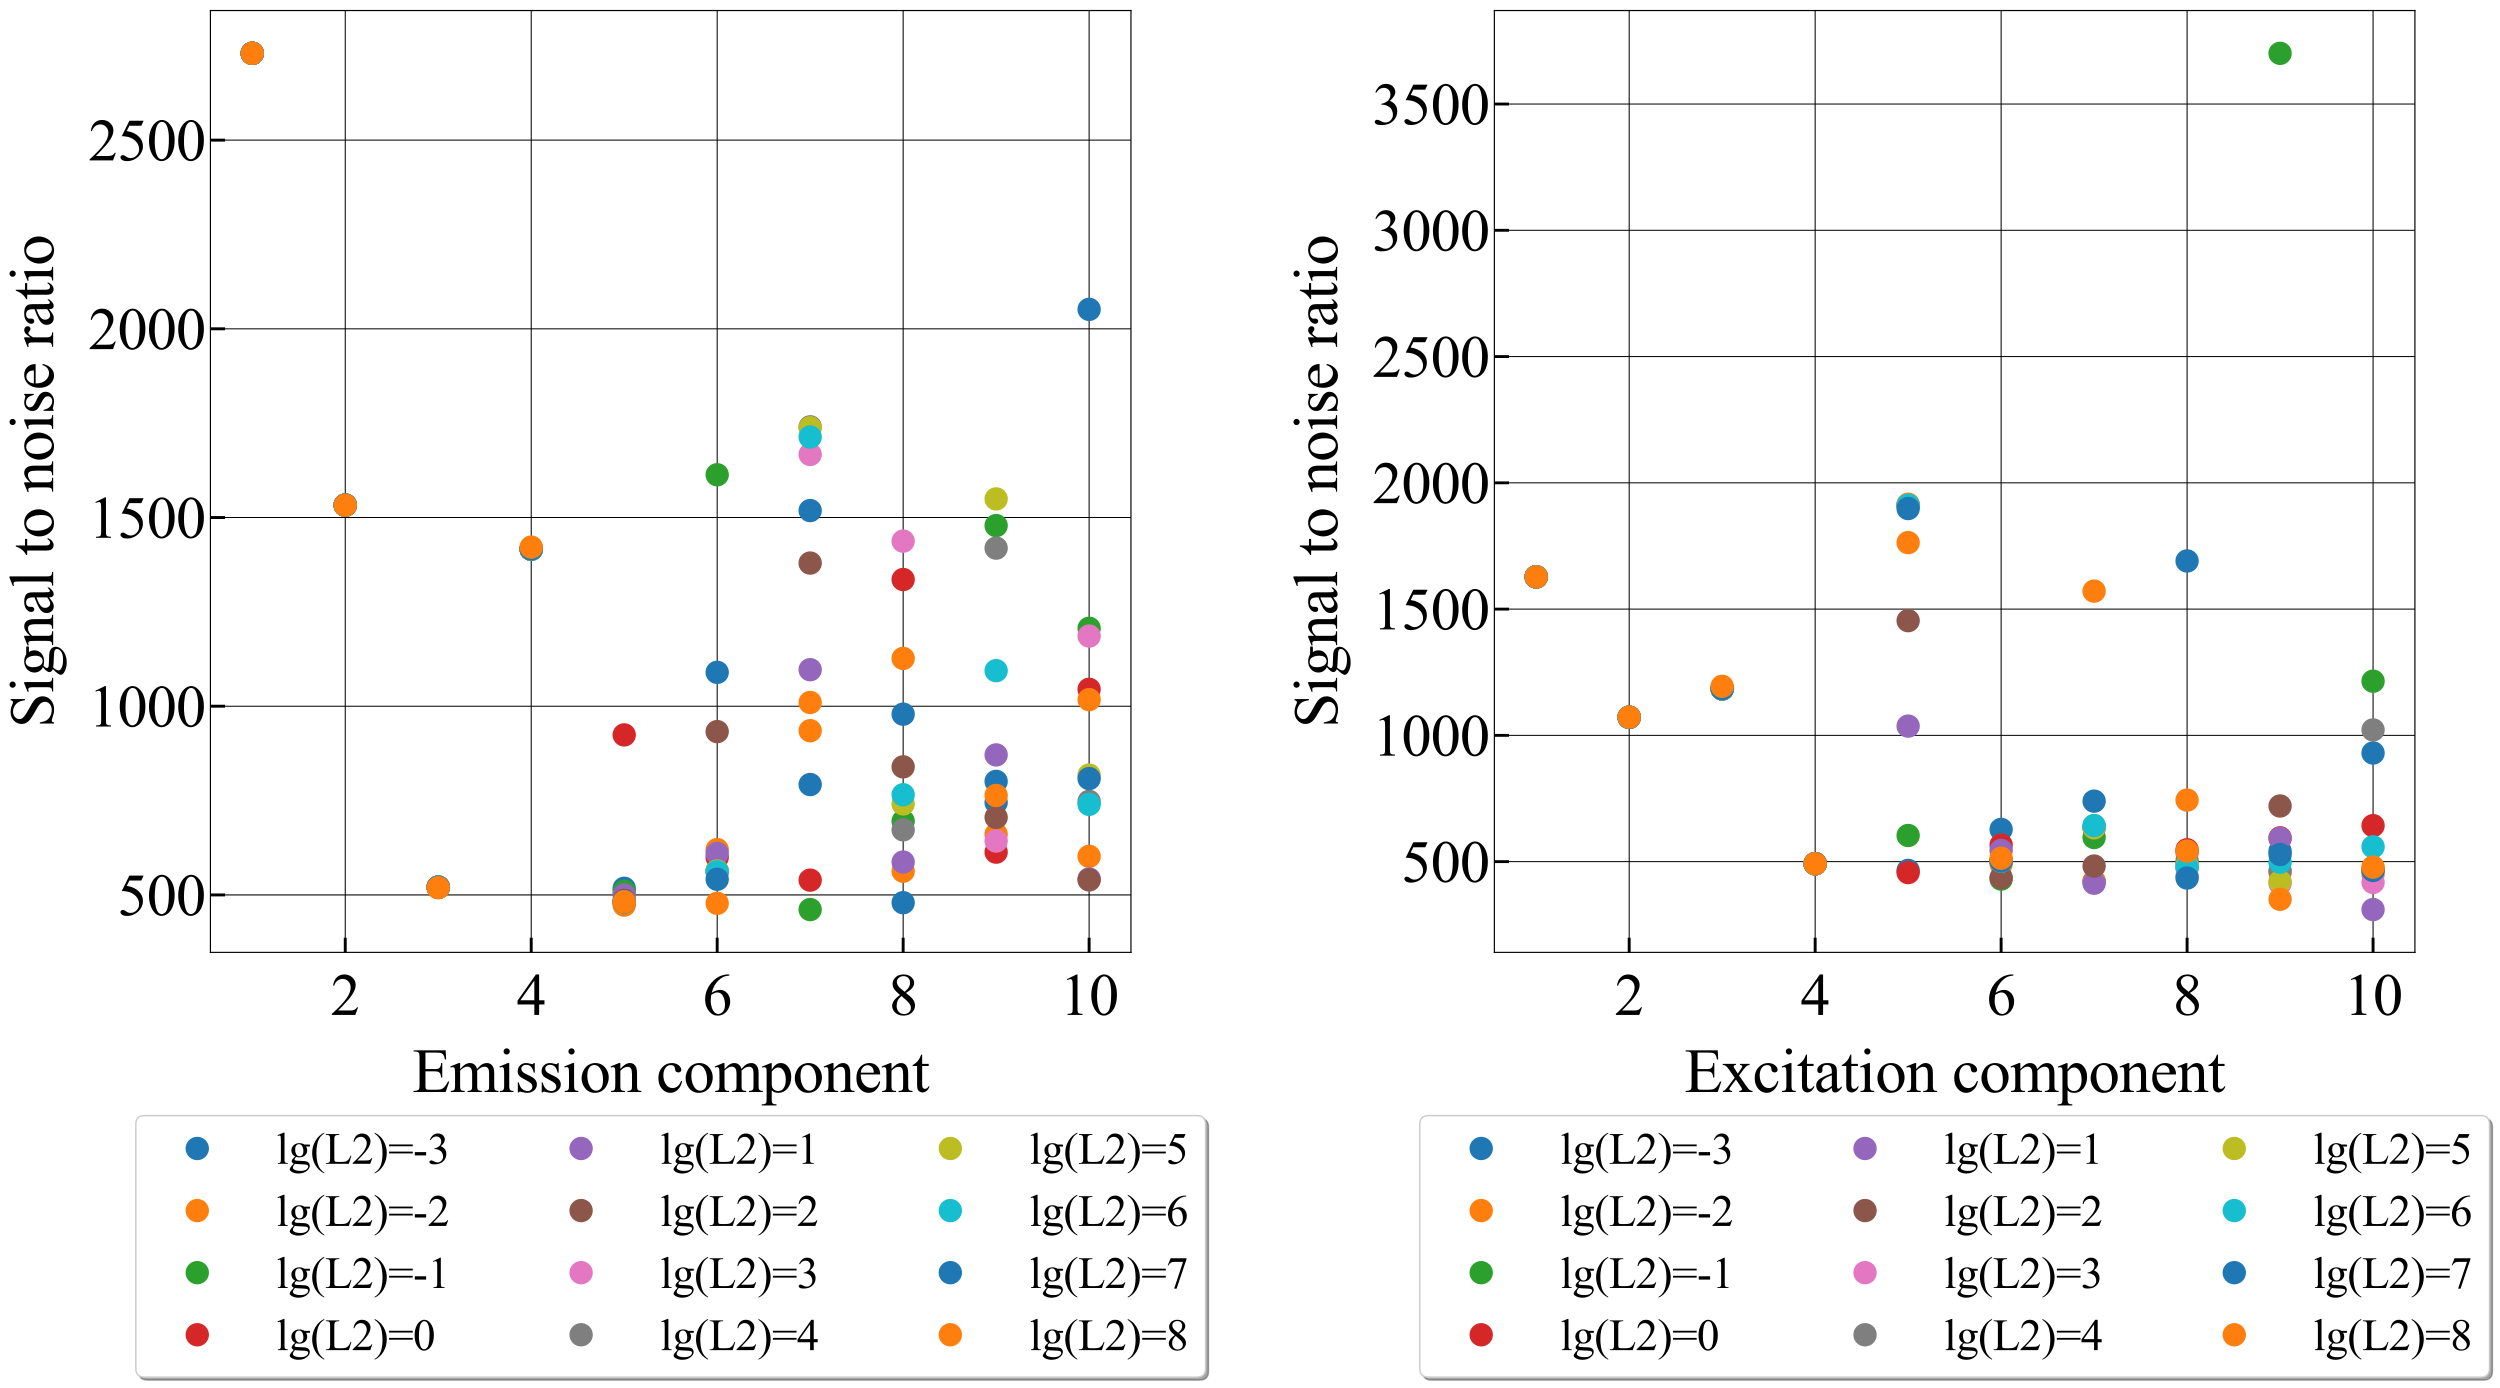 <?xml version="1.0" encoding="utf-8" standalone="no"?>
<!DOCTYPE svg PUBLIC "-//W3C//DTD SVG 1.1//EN"
  "http://www.w3.org/Graphics/SVG/1.1/DTD/svg11.dtd">
<svg xmlns:xlink="http://www.w3.org/1999/xlink" width="1709.97pt" height="949.14pt" viewBox="0 0 1709.97 949.14" xmlns="http://www.w3.org/2000/svg" version="1.1">
 <defs>
  <style type="text/css">*{stroke-linejoin: round; stroke-linecap: butt}</style>
 </defs>
 <g id="figure_1">
  <g id="patch_1">
   <path d="M 0 949.14 
L 1709.97 949.14 
L 1709.97 0 
L 0 0 
z
" style="fill: #ffffff"/>
  </g>
  <g id="axes_1">
   <g id="patch_2">
    <path d="M 143.927 651.414 
L 773.565 651.414 
L 773.565 7.2 
L 143.927 7.2 
z
" style="fill: #ffffff"/>
   </g>
   <g id="matplotlib.axis_1">
    <g id="xtick_1">
     <g id="line2d_1">
      <path d="M 236.146 651.414 
L 236.146 7.2 
" clip-path="url(#p59d5f26597)" style="fill: none; stroke: #000000; stroke-width: 0.7; stroke-linecap: square"/>
     </g>
     <g id="line2d_2">
      <defs>
       <path id="m90ad6d8f1d" d="M 0 0 
L 0 -10 
" style="stroke: #000000; stroke-width: 2"/>
      </defs>
      <g>
       <use xlink:href="#m90ad6d8f1d" x="236.146" y="651.414" style="stroke: #000000; stroke-width: 2"/>
      </g>
     </g>
     <g id="text_1">
      <!-- 2 -->
      <g transform="translate(226.146 694.189) scale(0.4 -0.4)">
       <defs>
        <path id="TimesNewRomanPSMT-32" d="M 2934 816 
L 2638 0 
L 138 0 
L 138 116 
Q 1241 1122 1691 1759 
Q 2141 2397 2141 2925 
Q 2141 3328 1894 3587 
Q 1647 3847 1303 3847 
Q 991 3847 742 3664 
Q 494 3481 375 3128 
L 259 3128 
Q 338 3706 661 4015 
Q 984 4325 1469 4325 
Q 1984 4325 2329 3994 
Q 2675 3663 2675 3213 
Q 2675 2891 2525 2569 
Q 2294 2063 1775 1497 
Q 997 647 803 472 
L 1909 472 
Q 2247 472 2383 497 
Q 2519 522 2628 598 
Q 2738 675 2819 816 
L 2934 816 
z
" transform="scale(0.016)"/>
       </defs>
       <use xlink:href="#TimesNewRomanPSMT-32"/>
      </g>
     </g>
    </g>
    <g id="xtick_2">
     <g id="line2d_3">
      <path d="M 363.346 651.414 
L 363.346 7.2 
" clip-path="url(#p59d5f26597)" style="fill: none; stroke: #000000; stroke-width: 0.7; stroke-linecap: square"/>
     </g>
     <g id="line2d_4">
      <g>
       <use xlink:href="#m90ad6d8f1d" x="363.346" y="651.414" style="stroke: #000000; stroke-width: 2"/>
      </g>
     </g>
     <g id="text_2">
      <!-- 4 -->
      <g transform="translate(353.346 694.189) scale(0.4 -0.4)">
       <defs>
        <path id="TimesNewRomanPSMT-34" d="M 2978 1563 
L 2978 1119 
L 2409 1119 
L 2409 0 
L 1894 0 
L 1894 1119 
L 100 1119 
L 100 1519 
L 2066 4325 
L 2409 4325 
L 2409 1563 
L 2978 1563 
z
M 1894 1563 
L 1894 3666 
L 406 1563 
L 1894 1563 
z
" transform="scale(0.016)"/>
       </defs>
       <use xlink:href="#TimesNewRomanPSMT-34"/>
      </g>
     </g>
    </g>
    <g id="xtick_3">
     <g id="line2d_5">
      <path d="M 490.546 651.414 
L 490.546 7.2 
" clip-path="url(#p59d5f26597)" style="fill: none; stroke: #000000; stroke-width: 0.7; stroke-linecap: square"/>
     </g>
     <g id="line2d_6">
      <g>
       <use xlink:href="#m90ad6d8f1d" x="490.546" y="651.414" style="stroke: #000000; stroke-width: 2"/>
      </g>
     </g>
     <g id="text_3">
      <!-- 6 -->
      <g transform="translate(480.546 694.189) scale(0.4 -0.4)">
       <defs>
        <path id="TimesNewRomanPSMT-36" d="M 2869 4325 
L 2869 4209 
Q 2456 4169 2195 4045 
Q 1934 3922 1679 3669 
Q 1425 3416 1258 3105 
Q 1091 2794 978 2366 
Q 1428 2675 1881 2675 
Q 2316 2675 2634 2325 
Q 2953 1975 2953 1425 
Q 2953 894 2631 456 
Q 2244 -75 1606 -75 
Q 1172 -75 869 213 
Q 275 772 275 1663 
Q 275 2231 503 2743 
Q 731 3256 1154 3653 
Q 1578 4050 1965 4187 
Q 2353 4325 2688 4325 
L 2869 4325 
z
M 925 2138 
Q 869 1716 869 1456 
Q 869 1156 980 804 
Q 1091 453 1309 247 
Q 1469 100 1697 100 
Q 1969 100 2183 356 
Q 2397 613 2397 1088 
Q 2397 1622 2184 2012 
Q 1972 2403 1581 2403 
Q 1463 2403 1327 2353 
Q 1191 2303 925 2138 
z
" transform="scale(0.016)"/>
       </defs>
       <use xlink:href="#TimesNewRomanPSMT-36"/>
      </g>
     </g>
    </g>
    <g id="xtick_4">
     <g id="line2d_7">
      <path d="M 617.746 651.414 
L 617.746 7.2 
" clip-path="url(#p59d5f26597)" style="fill: none; stroke: #000000; stroke-width: 0.7; stroke-linecap: square"/>
     </g>
     <g id="line2d_8">
      <g>
       <use xlink:href="#m90ad6d8f1d" x="617.746" y="651.414" style="stroke: #000000; stroke-width: 2"/>
      </g>
     </g>
     <g id="text_4">
      <!-- 8 -->
      <g transform="translate(607.746 694.189) scale(0.4 -0.4)">
       <defs>
        <path id="TimesNewRomanPSMT-38" d="M 1228 2134 
Q 725 2547 579 2797 
Q 434 3047 434 3316 
Q 434 3728 753 4026 
Q 1072 4325 1600 4325 
Q 2113 4325 2425 4047 
Q 2738 3769 2738 3413 
Q 2738 3175 2569 2928 
Q 2400 2681 1866 2347 
Q 2416 1922 2594 1678 
Q 2831 1359 2831 1006 
Q 2831 559 2490 242 
Q 2150 -75 1597 -75 
Q 994 -75 656 303 
Q 388 606 388 966 
Q 388 1247 577 1523 
Q 766 1800 1228 2134 
z
M 1719 2469 
Q 2094 2806 2194 3001 
Q 2294 3197 2294 3444 
Q 2294 3772 2109 3958 
Q 1925 4144 1606 4144 
Q 1288 4144 1088 3959 
Q 888 3775 888 3528 
Q 888 3366 970 3203 
Q 1053 3041 1206 2894 
L 1719 2469 
z
M 1375 2016 
Q 1116 1797 991 1539 
Q 866 1281 866 981 
Q 866 578 1086 336 
Q 1306 94 1647 94 
Q 1984 94 2187 284 
Q 2391 475 2391 747 
Q 2391 972 2272 1150 
Q 2050 1481 1375 2016 
z
" transform="scale(0.016)"/>
       </defs>
       <use xlink:href="#TimesNewRomanPSMT-38"/>
      </g>
     </g>
    </g>
    <g id="xtick_5">
     <g id="line2d_9">
      <path d="M 744.945 651.414 
L 744.945 7.2 
" clip-path="url(#p59d5f26597)" style="fill: none; stroke: #000000; stroke-width: 0.7; stroke-linecap: square"/>
     </g>
     <g id="line2d_10">
      <g>
       <use xlink:href="#m90ad6d8f1d" x="744.945" y="651.414" style="stroke: #000000; stroke-width: 2"/>
      </g>
     </g>
     <g id="text_5">
      <!-- 10 -->
      <g transform="translate(724.945 694.189) scale(0.4 -0.4)">
       <defs>
        <path id="TimesNewRomanPSMT-31" d="M 750 3822 
L 1781 4325 
L 1884 4325 
L 1884 747 
Q 1884 391 1914 303 
Q 1944 216 2037 169 
Q 2131 122 2419 116 
L 2419 0 
L 825 0 
L 825 116 
Q 1125 122 1212 167 
Q 1300 213 1334 289 
Q 1369 366 1369 747 
L 1369 3034 
Q 1369 3497 1338 3628 
Q 1316 3728 1258 3775 
Q 1200 3822 1119 3822 
Q 1003 3822 797 3725 
L 750 3822 
z
" transform="scale(0.016)"/>
        <path id="TimesNewRomanPSMT-30" d="M 231 2094 
Q 231 2819 450 3342 
Q 669 3866 1031 4122 
Q 1313 4325 1613 4325 
Q 2100 4325 2488 3828 
Q 2972 3213 2972 2159 
Q 2972 1422 2759 906 
Q 2547 391 2217 158 
Q 1888 -75 1581 -75 
Q 975 -75 572 641 
Q 231 1244 231 2094 
z
M 844 2016 
Q 844 1141 1059 588 
Q 1238 122 1591 122 
Q 1759 122 1940 273 
Q 2122 425 2216 781 
Q 2359 1319 2359 2297 
Q 2359 3022 2209 3506 
Q 2097 3866 1919 4016 
Q 1791 4119 1609 4119 
Q 1397 4119 1231 3928 
Q 1006 3669 925 3112 
Q 844 2556 844 2016 
z
" transform="scale(0.016)"/>
       </defs>
       <use xlink:href="#TimesNewRomanPSMT-31"/>
       <use xlink:href="#TimesNewRomanPSMT-30" x="50"/>
      </g>
     </g>
    </g>
    <g id="text_6">
     <!-- Emission component -->
     <g transform="translate(282.008 746.909) scale(0.42 -0.42)">
      <defs>
       <path id="TimesNewRomanPSMT-45" d="M 1338 4006 
L 1338 2331 
L 2269 2331 
Q 2631 2331 2753 2441 
Q 2916 2584 2934 2947 
L 3050 2947 
L 3050 1472 
L 2934 1472 
Q 2891 1781 2847 1869 
Q 2791 1978 2662 2040 
Q 2534 2103 2269 2103 
L 1338 2103 
L 1338 706 
Q 1338 425 1363 364 
Q 1388 303 1450 267 
Q 1513 231 1688 231 
L 2406 231 
Q 2766 231 2928 281 
Q 3091 331 3241 478 
Q 3434 672 3638 1063 
L 3763 1063 
L 3397 0 
L 131 0 
L 131 116 
L 281 116 
Q 431 116 566 188 
Q 666 238 702 338 
Q 738 438 738 747 
L 738 3500 
Q 738 3903 656 3997 
Q 544 4122 281 4122 
L 131 4122 
L 131 4238 
L 3397 4238 
L 3444 3309 
L 3322 3309 
Q 3256 3644 3176 3769 
Q 3097 3894 2941 3959 
Q 2816 4006 2500 4006 
L 1338 4006 
z
" transform="scale(0.016)"/>
       <path id="TimesNewRomanPSMT-6d" d="M 1050 2338 
Q 1363 2650 1419 2697 
Q 1559 2816 1721 2881 
Q 1884 2947 2044 2947 
Q 2313 2947 2506 2790 
Q 2700 2634 2766 2338 
Q 3088 2713 3309 2830 
Q 3531 2947 3766 2947 
Q 3994 2947 4170 2830 
Q 4347 2713 4450 2447 
Q 4519 2266 4519 1878 
L 4519 647 
Q 4519 378 4559 278 
Q 4591 209 4675 161 
Q 4759 113 4950 113 
L 4950 0 
L 3538 0 
L 3538 113 
L 3597 113 
Q 3781 113 3884 184 
Q 3956 234 3988 344 
Q 4000 397 4000 647 
L 4000 1878 
Q 4000 2228 3916 2372 
Q 3794 2572 3525 2572 
Q 3359 2572 3192 2489 
Q 3025 2406 2788 2181 
L 2781 2147 
L 2788 2013 
L 2788 647 
Q 2788 353 2820 281 
Q 2853 209 2943 161 
Q 3034 113 3253 113 
L 3253 0 
L 1806 0 
L 1806 113 
Q 2044 113 2133 169 
Q 2222 225 2256 338 
Q 2272 391 2272 647 
L 2272 1878 
Q 2272 2228 2169 2381 
Q 2031 2581 1784 2581 
Q 1616 2581 1450 2491 
Q 1191 2353 1050 2181 
L 1050 647 
Q 1050 366 1089 281 
Q 1128 197 1204 155 
Q 1281 113 1516 113 
L 1516 0 
L 100 0 
L 100 113 
Q 297 113 375 155 
Q 453 197 493 289 
Q 534 381 534 647 
L 534 1741 
Q 534 2213 506 2350 
Q 484 2453 437 2492 
Q 391 2531 309 2531 
Q 222 2531 100 2484 
L 53 2597 
L 916 2947 
L 1050 2947 
L 1050 2338 
z
" transform="scale(0.016)"/>
       <path id="TimesNewRomanPSMT-69" d="M 928 4444 
Q 1059 4444 1151 4351 
Q 1244 4259 1244 4128 
Q 1244 3997 1151 3903 
Q 1059 3809 928 3809 
Q 797 3809 703 3903 
Q 609 3997 609 4128 
Q 609 4259 701 4351 
Q 794 4444 928 4444 
z
M 1188 2947 
L 1188 647 
Q 1188 378 1227 289 
Q 1266 200 1342 156 
Q 1419 113 1622 113 
L 1622 0 
L 231 0 
L 231 113 
Q 441 113 512 153 
Q 584 194 626 287 
Q 669 381 669 647 
L 669 1750 
Q 669 2216 641 2353 
Q 619 2453 572 2492 
Q 525 2531 444 2531 
Q 356 2531 231 2484 
L 188 2597 
L 1050 2947 
L 1188 2947 
z
" transform="scale(0.016)"/>
       <path id="TimesNewRomanPSMT-73" d="M 2050 2947 
L 2050 1972 
L 1947 1972 
Q 1828 2431 1642 2597 
Q 1456 2763 1169 2763 
Q 950 2763 815 2647 
Q 681 2531 681 2391 
Q 681 2216 781 2091 
Q 878 1963 1175 1819 
L 1631 1597 
Q 2266 1288 2266 781 
Q 2266 391 1970 151 
Q 1675 -88 1309 -88 
Q 1047 -88 709 6 
Q 606 38 541 38 
Q 469 38 428 -44 
L 325 -44 
L 325 978 
L 428 978 
Q 516 541 762 319 
Q 1009 97 1316 97 
Q 1531 97 1667 223 
Q 1803 350 1803 528 
Q 1803 744 1651 891 
Q 1500 1038 1047 1263 
Q 594 1488 453 1669 
Q 313 1847 313 2119 
Q 313 2472 555 2709 
Q 797 2947 1181 2947 
Q 1350 2947 1591 2875 
Q 1750 2828 1803 2828 
Q 1853 2828 1881 2850 
Q 1909 2872 1947 2947 
L 2050 2947 
z
" transform="scale(0.016)"/>
       <path id="TimesNewRomanPSMT-6f" d="M 1600 2947 
Q 2250 2947 2644 2453 
Q 2978 2031 2978 1484 
Q 2978 1100 2793 706 
Q 2609 313 2286 112 
Q 1963 -88 1566 -88 
Q 919 -88 538 428 
Q 216 863 216 1403 
Q 216 1797 411 2186 
Q 606 2575 925 2761 
Q 1244 2947 1600 2947 
z
M 1503 2744 
Q 1338 2744 1170 2645 
Q 1003 2547 900 2300 
Q 797 2053 797 1666 
Q 797 1041 1045 587 
Q 1294 134 1700 134 
Q 2003 134 2200 384 
Q 2397 634 2397 1244 
Q 2397 2006 2069 2444 
Q 1847 2744 1503 2744 
z
" transform="scale(0.016)"/>
       <path id="TimesNewRomanPSMT-6e" d="M 1034 2341 
Q 1538 2947 1994 2947 
Q 2228 2947 2397 2830 
Q 2566 2713 2666 2444 
Q 2734 2256 2734 1869 
L 2734 647 
Q 2734 375 2778 278 
Q 2813 200 2889 156 
Q 2966 113 3172 113 
L 3172 0 
L 1756 0 
L 1756 113 
L 1816 113 
Q 2016 113 2095 173 
Q 2175 234 2206 353 
Q 2219 400 2219 647 
L 2219 1819 
Q 2219 2209 2117 2386 
Q 2016 2563 1775 2563 
Q 1403 2563 1034 2156 
L 1034 647 
Q 1034 356 1069 288 
Q 1113 197 1189 155 
Q 1266 113 1500 113 
L 1500 0 
L 84 0 
L 84 113 
L 147 113 
Q 366 113 442 223 
Q 519 334 519 647 
L 519 1709 
Q 519 2225 495 2337 
Q 472 2450 423 2490 
Q 375 2531 294 2531 
Q 206 2531 84 2484 
L 38 2597 
L 900 2947 
L 1034 2947 
L 1034 2341 
z
" transform="scale(0.016)"/>
       <path id="TimesNewRomanPSMT-20" transform="scale(0.016)"/>
       <path id="TimesNewRomanPSMT-63" d="M 2631 1088 
Q 2516 522 2178 217 
Q 1841 -88 1431 -88 
Q 944 -88 581 321 
Q 219 731 219 1428 
Q 219 2103 620 2525 
Q 1022 2947 1584 2947 
Q 2006 2947 2278 2723 
Q 2550 2500 2550 2259 
Q 2550 2141 2473 2067 
Q 2397 1994 2259 1994 
Q 2075 1994 1981 2113 
Q 1928 2178 1911 2362 
Q 1894 2547 1784 2644 
Q 1675 2738 1481 2738 
Q 1169 2738 978 2506 
Q 725 2200 725 1697 
Q 725 1184 976 792 
Q 1228 400 1656 400 
Q 1963 400 2206 609 
Q 2378 753 2541 1131 
L 2631 1088 
z
" transform="scale(0.016)"/>
       <path id="TimesNewRomanPSMT-70" d="M -6 2578 
L 875 2934 
L 994 2934 
L 994 2266 
Q 1216 2644 1439 2795 
Q 1663 2947 1909 2947 
Q 2341 2947 2628 2609 
Q 2981 2197 2981 1534 
Q 2981 794 2556 309 
Q 2206 -88 1675 -88 
Q 1444 -88 1275 -22 
Q 1150 25 994 166 
L 994 -706 
Q 994 -1000 1030 -1079 
Q 1066 -1159 1155 -1206 
Q 1244 -1253 1478 -1253 
L 1478 -1369 
L -22 -1369 
L -22 -1253 
L 56 -1253 
Q 228 -1256 350 -1188 
Q 409 -1153 442 -1076 
Q 475 -1000 475 -688 
L 475 2019 
Q 475 2297 450 2372 
Q 425 2447 370 2484 
Q 316 2522 222 2522 
Q 147 2522 31 2478 
L -6 2578 
z
M 994 2081 
L 994 1013 
Q 994 666 1022 556 
Q 1066 375 1236 237 
Q 1406 100 1666 100 
Q 1978 100 2172 344 
Q 2425 663 2425 1241 
Q 2425 1897 2138 2250 
Q 1938 2494 1663 2494 
Q 1513 2494 1366 2419 
Q 1253 2363 994 2081 
z
" transform="scale(0.016)"/>
       <path id="TimesNewRomanPSMT-65" d="M 681 1784 
Q 678 1147 991 784 
Q 1303 422 1725 422 
Q 2006 422 2214 576 
Q 2422 731 2563 1106 
L 2659 1044 
Q 2594 616 2278 264 
Q 1963 -88 1488 -88 
Q 972 -88 605 314 
Q 238 716 238 1394 
Q 238 2128 614 2539 
Q 991 2950 1559 2950 
Q 2041 2950 2350 2633 
Q 2659 2316 2659 1784 
L 681 1784 
z
M 681 1966 
L 2006 1966 
Q 1991 2241 1941 2353 
Q 1863 2528 1708 2628 
Q 1553 2728 1384 2728 
Q 1125 2728 920 2526 
Q 716 2325 681 1966 
z
" transform="scale(0.016)"/>
       <path id="TimesNewRomanPSMT-74" d="M 1031 3803 
L 1031 2863 
L 1700 2863 
L 1700 2644 
L 1031 2644 
L 1031 788 
Q 1031 509 1111 412 
Q 1191 316 1316 316 
Q 1419 316 1516 380 
Q 1613 444 1666 569 
L 1788 569 
Q 1678 263 1478 108 
Q 1278 -47 1066 -47 
Q 922 -47 784 33 
Q 647 113 581 261 
Q 516 409 516 719 
L 516 2644 
L 63 2644 
L 63 2747 
Q 234 2816 414 2980 
Q 594 3144 734 3369 
Q 806 3488 934 3803 
L 1031 3803 
z
" transform="scale(0.016)"/>
      </defs>
      <use xlink:href="#TimesNewRomanPSMT-45"/>
      <use xlink:href="#TimesNewRomanPSMT-6d" x="61.084"/>
      <use xlink:href="#TimesNewRomanPSMT-69" x="138.867"/>
      <use xlink:href="#TimesNewRomanPSMT-73" x="166.65"/>
      <use xlink:href="#TimesNewRomanPSMT-73" x="205.566"/>
      <use xlink:href="#TimesNewRomanPSMT-69" x="244.482"/>
      <use xlink:href="#TimesNewRomanPSMT-6f" x="272.266"/>
      <use xlink:href="#TimesNewRomanPSMT-6e" x="322.266"/>
      <use xlink:href="#TimesNewRomanPSMT-20" x="372.266"/>
      <use xlink:href="#TimesNewRomanPSMT-63" x="397.266"/>
      <use xlink:href="#TimesNewRomanPSMT-6f" x="441.65"/>
      <use xlink:href="#TimesNewRomanPSMT-6d" x="491.65"/>
      <use xlink:href="#TimesNewRomanPSMT-70" x="569.434"/>
      <use xlink:href="#TimesNewRomanPSMT-6f" x="619.434"/>
      <use xlink:href="#TimesNewRomanPSMT-6e" x="669.434"/>
      <use xlink:href="#TimesNewRomanPSMT-65" x="719.434"/>
      <use xlink:href="#TimesNewRomanPSMT-6e" x="763.818"/>
      <use xlink:href="#TimesNewRomanPSMT-74" x="813.818"/>
     </g>
    </g>
   </g>
   <g id="matplotlib.axis_2">
    <g id="ytick_1">
     <g id="line2d_11">
      <path d="M 143.927 612.116 
L 773.565 612.116 
" clip-path="url(#p59d5f26597)" style="fill: none; stroke: #000000; stroke-width: 0.7; stroke-linecap: square"/>
     </g>
     <g id="line2d_12">
      <defs>
       <path id="m653ca8304e" d="M 0 0 
L 10 0 
" style="stroke: #000000; stroke-width: 2"/>
      </defs>
      <g>
       <use xlink:href="#m653ca8304e" x="143.927" y="612.116" style="stroke: #000000; stroke-width: 2"/>
      </g>
     </g>
     <g id="text_7">
      <!-- 500 -->
      <g transform="translate(80.427 626.004) scale(0.4 -0.4)">
       <defs>
        <path id="TimesNewRomanPSMT-35" d="M 2778 4238 
L 2534 3706 
L 1259 3706 
L 981 3138 
Q 1809 3016 2294 2522 
Q 2709 2097 2709 1522 
Q 2709 1188 2573 903 
Q 2438 619 2231 419 
Q 2025 219 1772 97 
Q 1413 -75 1034 -75 
Q 653 -75 479 54 
Q 306 184 306 341 
Q 306 428 378 495 
Q 450 563 559 563 
Q 641 563 702 538 
Q 763 513 909 409 
Q 1144 247 1384 247 
Q 1750 247 2026 523 
Q 2303 800 2303 1197 
Q 2303 1581 2056 1914 
Q 1809 2247 1375 2428 
Q 1034 2569 447 2591 
L 1259 4238 
L 2778 4238 
z
" transform="scale(0.016)"/>
       </defs>
       <use xlink:href="#TimesNewRomanPSMT-35"/>
       <use xlink:href="#TimesNewRomanPSMT-30" x="50"/>
       <use xlink:href="#TimesNewRomanPSMT-30" x="100"/>
      </g>
     </g>
    </g>
    <g id="ytick_2">
     <g id="line2d_13">
      <path d="M 143.927 483.046 
L 773.565 483.046 
" clip-path="url(#p59d5f26597)" style="fill: none; stroke: #000000; stroke-width: 0.7; stroke-linecap: square"/>
     </g>
     <g id="line2d_14">
      <g>
       <use xlink:href="#m653ca8304e" x="143.927" y="483.046" style="stroke: #000000; stroke-width: 2"/>
      </g>
     </g>
     <g id="text_8">
      <!-- 1000 -->
      <g transform="translate(60.427 496.934) scale(0.4 -0.4)">
       <use xlink:href="#TimesNewRomanPSMT-31"/>
       <use xlink:href="#TimesNewRomanPSMT-30" x="50"/>
       <use xlink:href="#TimesNewRomanPSMT-30" x="100"/>
       <use xlink:href="#TimesNewRomanPSMT-30" x="150"/>
      </g>
     </g>
    </g>
    <g id="ytick_3">
     <g id="line2d_15">
      <path d="M 143.927 353.976 
L 773.565 353.976 
" clip-path="url(#p59d5f26597)" style="fill: none; stroke: #000000; stroke-width: 0.7; stroke-linecap: square"/>
     </g>
     <g id="line2d_16">
      <g>
       <use xlink:href="#m653ca8304e" x="143.927" y="353.976" style="stroke: #000000; stroke-width: 2"/>
      </g>
     </g>
     <g id="text_9">
      <!-- 1500 -->
      <g transform="translate(60.427 367.863) scale(0.4 -0.4)">
       <use xlink:href="#TimesNewRomanPSMT-31"/>
       <use xlink:href="#TimesNewRomanPSMT-35" x="50"/>
       <use xlink:href="#TimesNewRomanPSMT-30" x="100"/>
       <use xlink:href="#TimesNewRomanPSMT-30" x="150"/>
      </g>
     </g>
    </g>
    <g id="ytick_4">
     <g id="line2d_17">
      <path d="M 143.927 224.905 
L 773.565 224.905 
" clip-path="url(#p59d5f26597)" style="fill: none; stroke: #000000; stroke-width: 0.7; stroke-linecap: square"/>
     </g>
     <g id="line2d_18">
      <g>
       <use xlink:href="#m653ca8304e" x="143.927" y="224.905" style="stroke: #000000; stroke-width: 2"/>
      </g>
     </g>
     <g id="text_10">
      <!-- 2000 -->
      <g transform="translate(60.427 238.793) scale(0.4 -0.4)">
       <use xlink:href="#TimesNewRomanPSMT-32"/>
       <use xlink:href="#TimesNewRomanPSMT-30" x="50"/>
       <use xlink:href="#TimesNewRomanPSMT-30" x="100"/>
       <use xlink:href="#TimesNewRomanPSMT-30" x="150"/>
      </g>
     </g>
    </g>
    <g id="ytick_5">
     <g id="line2d_19">
      <path d="M 143.927 95.835 
L 773.565 95.835 
" clip-path="url(#p59d5f26597)" style="fill: none; stroke: #000000; stroke-width: 0.7; stroke-linecap: square"/>
     </g>
     <g id="line2d_20">
      <g>
       <use xlink:href="#m653ca8304e" x="143.927" y="95.835" style="stroke: #000000; stroke-width: 2"/>
      </g>
     </g>
     <g id="text_11">
      <!-- 2500 -->
      <g transform="translate(60.427 109.723) scale(0.4 -0.4)">
       <use xlink:href="#TimesNewRomanPSMT-32"/>
       <use xlink:href="#TimesNewRomanPSMT-35" x="50"/>
       <use xlink:href="#TimesNewRomanPSMT-30" x="100"/>
       <use xlink:href="#TimesNewRomanPSMT-30" x="150"/>
      </g>
     </g>
    </g>
    <g id="text_12">
     <!-- Signal to noise ratio -->
     <g transform="translate(36.364 497.871) rotate(-90) scale(0.42 -0.42)">
      <defs>
       <path id="TimesNewRomanPSMT-53" d="M 2934 4334 
L 2934 2869 
L 2819 2869 
Q 2763 3291 2617 3541 
Q 2472 3791 2203 3937 
Q 1934 4084 1647 4084 
Q 1322 4084 1109 3886 
Q 897 3688 897 3434 
Q 897 3241 1031 3081 
Q 1225 2847 1953 2456 
Q 2547 2138 2764 1967 
Q 2981 1797 3098 1565 
Q 3216 1334 3216 1081 
Q 3216 600 2842 251 
Q 2469 -97 1881 -97 
Q 1697 -97 1534 -69 
Q 1438 -53 1133 45 
Q 828 144 747 144 
Q 669 144 623 97 
Q 578 50 556 -97 
L 441 -97 
L 441 1356 
L 556 1356 
Q 638 900 775 673 
Q 913 447 1195 297 
Q 1478 147 1816 147 
Q 2206 147 2432 353 
Q 2659 559 2659 841 
Q 2659 997 2573 1156 
Q 2488 1316 2306 1453 
Q 2184 1547 1640 1851 
Q 1097 2156 867 2337 
Q 638 2519 519 2737 
Q 400 2956 400 3219 
Q 400 3675 750 4004 
Q 1100 4334 1641 4334 
Q 1978 4334 2356 4169 
Q 2531 4091 2603 4091 
Q 2684 4091 2736 4139 
Q 2788 4188 2819 4334 
L 2934 4334 
z
" transform="scale(0.016)"/>
       <path id="TimesNewRomanPSMT-67" d="M 966 1044 
Q 703 1172 562 1401 
Q 422 1631 422 1909 
Q 422 2334 742 2640 
Q 1063 2947 1563 2947 
Q 1972 2947 2272 2747 
L 2878 2747 
Q 3013 2747 3034 2739 
Q 3056 2731 3066 2713 
Q 3084 2684 3084 2613 
Q 3084 2531 3069 2500 
Q 3059 2484 3036 2475 
Q 3013 2466 2878 2466 
L 2506 2466 
Q 2681 2241 2681 1891 
Q 2681 1491 2375 1206 
Q 2069 922 1553 922 
Q 1341 922 1119 984 
Q 981 866 932 777 
Q 884 688 884 625 
Q 884 572 936 522 
Q 988 472 1138 450 
Q 1225 438 1575 428 
Q 2219 413 2409 384 
Q 2700 344 2873 169 
Q 3047 -6 3047 -263 
Q 3047 -616 2716 -925 
Q 2228 -1381 1444 -1381 
Q 841 -1381 425 -1109 
Q 191 -953 191 -784 
Q 191 -709 225 -634 
Q 278 -519 444 -313 
Q 466 -284 763 25 
Q 600 122 533 198 
Q 466 275 466 372 
Q 466 481 555 628 
Q 644 775 966 1044 
z
M 1509 2797 
Q 1278 2797 1122 2612 
Q 966 2428 966 2047 
Q 966 1553 1178 1281 
Q 1341 1075 1591 1075 
Q 1828 1075 1981 1253 
Q 2134 1431 2134 1813 
Q 2134 2309 1919 2591 
Q 1759 2797 1509 2797 
z
M 934 0 
Q 788 -159 713 -296 
Q 638 -434 638 -550 
Q 638 -700 819 -813 
Q 1131 -1006 1722 -1006 
Q 2284 -1006 2551 -807 
Q 2819 -609 2819 -384 
Q 2819 -222 2659 -153 
Q 2497 -84 2016 -72 
Q 1313 -53 934 0 
z
" transform="scale(0.016)"/>
       <path id="TimesNewRomanPSMT-61" d="M 1822 413 
Q 1381 72 1269 19 
Q 1100 -59 909 -59 
Q 613 -59 420 144 
Q 228 347 228 678 
Q 228 888 322 1041 
Q 450 1253 767 1440 
Q 1084 1628 1822 1897 
L 1822 2009 
Q 1822 2438 1686 2597 
Q 1550 2756 1291 2756 
Q 1094 2756 978 2650 
Q 859 2544 859 2406 
L 866 2225 
Q 866 2081 792 2003 
Q 719 1925 600 1925 
Q 484 1925 411 2006 
Q 338 2088 338 2228 
Q 338 2497 613 2722 
Q 888 2947 1384 2947 
Q 1766 2947 2009 2819 
Q 2194 2722 2281 2516 
Q 2338 2381 2338 1966 
L 2338 994 
Q 2338 584 2353 492 
Q 2369 400 2405 369 
Q 2441 338 2488 338 
Q 2538 338 2575 359 
Q 2641 400 2828 588 
L 2828 413 
Q 2478 -56 2159 -56 
Q 2006 -56 1915 50 
Q 1825 156 1822 413 
z
M 1822 616 
L 1822 1706 
Q 1350 1519 1213 1441 
Q 966 1303 859 1153 
Q 753 1003 753 825 
Q 753 600 887 451 
Q 1022 303 1197 303 
Q 1434 303 1822 616 
z
" transform="scale(0.016)"/>
       <path id="TimesNewRomanPSMT-6c" d="M 1184 4444 
L 1184 647 
Q 1184 378 1223 290 
Q 1263 203 1344 158 
Q 1425 113 1647 113 
L 1647 0 
L 244 0 
L 244 113 
Q 441 113 512 153 
Q 584 194 625 287 
Q 666 381 666 647 
L 666 3247 
Q 666 3731 644 3842 
Q 622 3953 573 3993 
Q 525 4034 450 4034 
Q 369 4034 244 3984 
L 191 4094 
L 1044 4444 
L 1184 4444 
z
" transform="scale(0.016)"/>
       <path id="TimesNewRomanPSMT-72" d="M 1038 2947 
L 1038 2303 
Q 1397 2947 1775 2947 
Q 1947 2947 2059 2842 
Q 2172 2738 2172 2600 
Q 2172 2478 2090 2393 
Q 2009 2309 1897 2309 
Q 1788 2309 1652 2417 
Q 1516 2525 1450 2525 
Q 1394 2525 1328 2463 
Q 1188 2334 1038 2041 
L 1038 669 
Q 1038 431 1097 309 
Q 1138 225 1241 169 
Q 1344 113 1538 113 
L 1538 0 
L 72 0 
L 72 113 
Q 291 113 397 181 
Q 475 231 506 341 
Q 522 394 522 644 
L 522 1753 
Q 522 2253 501 2348 
Q 481 2444 426 2487 
Q 372 2531 291 2531 
Q 194 2531 72 2484 
L 41 2597 
L 906 2947 
L 1038 2947 
z
" transform="scale(0.016)"/>
      </defs>
      <use xlink:href="#TimesNewRomanPSMT-53"/>
      <use xlink:href="#TimesNewRomanPSMT-69" x="55.615"/>
      <use xlink:href="#TimesNewRomanPSMT-67" x="83.398"/>
      <use xlink:href="#TimesNewRomanPSMT-6e" x="133.398"/>
      <use xlink:href="#TimesNewRomanPSMT-61" x="183.398"/>
      <use xlink:href="#TimesNewRomanPSMT-6c" x="227.783"/>
      <use xlink:href="#TimesNewRomanPSMT-20" x="255.566"/>
      <use xlink:href="#TimesNewRomanPSMT-74" x="280.566"/>
      <use xlink:href="#TimesNewRomanPSMT-6f" x="308.35"/>
      <use xlink:href="#TimesNewRomanPSMT-20" x="358.35"/>
      <use xlink:href="#TimesNewRomanPSMT-6e" x="383.35"/>
      <use xlink:href="#TimesNewRomanPSMT-6f" x="433.35"/>
      <use xlink:href="#TimesNewRomanPSMT-69" x="483.35"/>
      <use xlink:href="#TimesNewRomanPSMT-73" x="511.133"/>
      <use xlink:href="#TimesNewRomanPSMT-65" x="550.049"/>
      <use xlink:href="#TimesNewRomanPSMT-20" x="594.434"/>
      <use xlink:href="#TimesNewRomanPSMT-72" x="619.434"/>
      <use xlink:href="#TimesNewRomanPSMT-61" x="652.734"/>
      <use xlink:href="#TimesNewRomanPSMT-74" x="697.119"/>
      <use xlink:href="#TimesNewRomanPSMT-69" x="724.902"/>
      <use xlink:href="#TimesNewRomanPSMT-6f" x="752.686"/>
     </g>
    </g>
   </g>
   <g id="line2d_21">
    <defs>
     <path id="m8702af76f4" d="M 0 7.5 
C 1.989 7.5 3.897 6.71 5.303 5.303 
C 6.71 3.897 7.5 1.989 7.5 0 
C 7.5 -1.989 6.71 -3.897 5.303 -5.303 
C 3.897 -6.71 1.989 -7.5 0 -7.5 
C -1.989 -7.5 -3.897 -6.71 -5.303 -5.303 
C -6.71 -3.897 -7.5 -1.989 -7.5 0 
C -7.5 1.989 -6.71 3.897 -5.303 5.303 
C -3.897 6.71 -1.989 7.5 0 7.5 
z
" style="stroke: #1f77b4"/>
    </defs>
    <g clip-path="url(#p59d5f26597)">
     <use xlink:href="#m8702af76f4" x="172.547" y="36.482" style="fill: #1f77b4; stroke: #1f77b4"/>
     <use xlink:href="#m8702af76f4" x="236.146" y="345.486" style="fill: #1f77b4; stroke: #1f77b4"/>
     <use xlink:href="#m8702af76f4" x="299.746" y="606.787" style="fill: #1f77b4; stroke: #1f77b4"/>
     <use xlink:href="#m8702af76f4" x="363.346" y="375.631" style="fill: #1f77b4; stroke: #1f77b4"/>
     <use xlink:href="#m8702af76f4" x="426.946" y="607.586" style="fill: #1f77b4; stroke: #1f77b4"/>
     <use xlink:href="#m8702af76f4" x="490.546" y="459.872" style="fill: #1f77b4; stroke: #1f77b4"/>
     <use xlink:href="#m8702af76f4" x="554.146" y="536.611" style="fill: #1f77b4; stroke: #1f77b4"/>
     <use xlink:href="#m8702af76f4" x="617.746" y="617.43" style="fill: #1f77b4; stroke: #1f77b4"/>
     <use xlink:href="#m8702af76f4" x="681.345" y="548.895" style="fill: #1f77b4; stroke: #1f77b4"/>
     <use xlink:href="#m8702af76f4" x="744.945" y="211.604" style="fill: #1f77b4; stroke: #1f77b4"/>
    </g>
   </g>
   <g id="line2d_22">
    <defs>
     <path id="m6785ec6c61" d="M 0 7.5 
C 1.989 7.5 3.897 6.71 5.303 5.303 
C 6.71 3.897 7.5 1.989 7.5 0 
C 7.5 -1.989 6.71 -3.897 5.303 -5.303 
C 3.897 -6.71 1.989 -7.5 0 -7.5 
C -1.989 -7.5 -3.897 -6.71 -5.303 -5.303 
C -6.71 -3.897 -7.5 -1.989 -7.5 0 
C -7.5 1.989 -6.71 3.897 -5.303 5.303 
C -3.897 6.71 -1.989 7.5 0 7.5 
z
" style="stroke: #ff7f0e"/>
    </defs>
    <g clip-path="url(#p59d5f26597)">
     <use xlink:href="#m6785ec6c61" x="172.547" y="36.482" style="fill: #ff7f0e; stroke: #ff7f0e"/>
     <use xlink:href="#m6785ec6c61" x="236.146" y="345.486" style="fill: #ff7f0e; stroke: #ff7f0e"/>
     <use xlink:href="#m6785ec6c61" x="299.746" y="606.798" style="fill: #ff7f0e; stroke: #ff7f0e"/>
     <use xlink:href="#m6785ec6c61" x="363.346" y="375.617" style="fill: #ff7f0e; stroke: #ff7f0e"/>
     <use xlink:href="#m6785ec6c61" x="426.946" y="619.056" style="fill: #ff7f0e; stroke: #ff7f0e"/>
     <use xlink:href="#m6785ec6c61" x="490.546" y="581.106" style="fill: #ff7f0e; stroke: #ff7f0e"/>
     <use xlink:href="#m6785ec6c61" x="554.146" y="499.794" style="fill: #ff7f0e; stroke: #ff7f0e"/>
     <use xlink:href="#m6785ec6c61" x="617.746" y="595.91" style="fill: #ff7f0e; stroke: #ff7f0e"/>
     <use xlink:href="#m6785ec6c61" x="681.345" y="570.657" style="fill: #ff7f0e; stroke: #ff7f0e"/>
     <use xlink:href="#m6785ec6c61" x="744.945" y="585.703" style="fill: #ff7f0e; stroke: #ff7f0e"/>
    </g>
   </g>
   <g id="line2d_23">
    <defs>
     <path id="m65a73ae7e4" d="M 0 7.5 
C 1.989 7.5 3.897 6.71 5.303 5.303 
C 6.71 3.897 7.5 1.989 7.5 0 
C 7.5 -1.989 6.71 -3.897 5.303 -5.303 
C 3.897 -6.71 1.989 -7.5 0 -7.5 
C -1.989 -7.5 -3.897 -6.71 -5.303 -5.303 
C -6.71 -3.897 -7.5 -1.989 -7.5 0 
C -7.5 1.989 -6.71 3.897 -5.303 5.303 
C -3.897 6.71 -1.989 7.5 0 7.5 
z
" style="stroke: #2ca02c"/>
    </defs>
    <g clip-path="url(#p59d5f26597)">
     <use xlink:href="#m65a73ae7e4" x="172.547" y="36.482" style="fill: #2ca02c; stroke: #2ca02c"/>
     <use xlink:href="#m65a73ae7e4" x="236.146" y="345.486" style="fill: #2ca02c; stroke: #2ca02c"/>
     <use xlink:href="#m65a73ae7e4" x="299.746" y="606.797" style="fill: #2ca02c; stroke: #2ca02c"/>
     <use xlink:href="#m65a73ae7e4" x="363.346" y="375.62" style="fill: #2ca02c; stroke: #2ca02c"/>
     <use xlink:href="#m65a73ae7e4" x="426.946" y="609.7" style="fill: #2ca02c; stroke: #2ca02c"/>
     <use xlink:href="#m65a73ae7e4" x="490.546" y="324.732" style="fill: #2ca02c; stroke: #2ca02c"/>
     <use xlink:href="#m65a73ae7e4" x="554.146" y="622.132" style="fill: #2ca02c; stroke: #2ca02c"/>
     <use xlink:href="#m65a73ae7e4" x="617.746" y="561.657" style="fill: #2ca02c; stroke: #2ca02c"/>
     <use xlink:href="#m65a73ae7e4" x="681.345" y="359.494" style="fill: #2ca02c; stroke: #2ca02c"/>
     <use xlink:href="#m65a73ae7e4" x="744.945" y="429.739" style="fill: #2ca02c; stroke: #2ca02c"/>
    </g>
   </g>
   <g id="line2d_24">
    <defs>
     <path id="m7c292a6d7c" d="M 0 7.5 
C 1.989 7.5 3.897 6.71 5.303 5.303 
C 6.71 3.897 7.5 1.989 7.5 0 
C 7.5 -1.989 6.71 -3.897 5.303 -5.303 
C 3.897 -6.71 1.989 -7.5 0 -7.5 
C -1.989 -7.5 -3.897 -6.71 -5.303 -5.303 
C -6.71 -3.897 -7.5 -1.989 -7.5 0 
C -7.5 1.989 -6.71 3.897 -5.303 5.303 
C -3.897 6.71 -1.989 7.5 0 7.5 
z
" style="stroke: #d62728"/>
    </defs>
    <g clip-path="url(#p59d5f26597)">
     <use xlink:href="#m7c292a6d7c" x="172.547" y="36.482" style="fill: #d62728; stroke: #d62728"/>
     <use xlink:href="#m7c292a6d7c" x="236.146" y="345.486" style="fill: #d62728; stroke: #d62728"/>
     <use xlink:href="#m7c292a6d7c" x="299.746" y="606.797" style="fill: #d62728; stroke: #d62728"/>
     <use xlink:href="#m7c292a6d7c" x="363.346" y="375.62" style="fill: #d62728; stroke: #d62728"/>
     <use xlink:href="#m7c292a6d7c" x="426.946" y="502.667" style="fill: #d62728; stroke: #d62728"/>
     <use xlink:href="#m7c292a6d7c" x="490.546" y="586.407" style="fill: #d62728; stroke: #d62728"/>
     <use xlink:href="#m7c292a6d7c" x="554.146" y="602.005" style="fill: #d62728; stroke: #d62728"/>
     <use xlink:href="#m7c292a6d7c" x="617.746" y="396.384" style="fill: #d62728; stroke: #d62728"/>
     <use xlink:href="#m7c292a6d7c" x="681.345" y="582.849" style="fill: #d62728; stroke: #d62728"/>
     <use xlink:href="#m7c292a6d7c" x="744.945" y="471.484" style="fill: #d62728; stroke: #d62728"/>
    </g>
   </g>
   <g id="line2d_25">
    <defs>
     <path id="me6321fbb29" d="M 0 7.5 
C 1.989 7.5 3.897 6.71 5.303 5.303 
C 6.71 3.897 7.5 1.989 7.5 0 
C 7.5 -1.989 6.71 -3.897 5.303 -5.303 
C 3.897 -6.71 1.989 -7.5 0 -7.5 
C -1.989 -7.5 -3.897 -6.71 -5.303 -5.303 
C -6.71 -3.897 -7.5 -1.989 -7.5 0 
C -7.5 1.989 -6.71 3.897 -5.303 5.303 
C -3.897 6.71 -1.989 7.5 0 7.5 
z
" style="stroke: #9467bd"/>
    </defs>
    <g clip-path="url(#p59d5f26597)">
     <use xlink:href="#me6321fbb29" x="172.547" y="36.482" style="fill: #9467bd; stroke: #9467bd"/>
     <use xlink:href="#me6321fbb29" x="236.146" y="345.486" style="fill: #9467bd; stroke: #9467bd"/>
     <use xlink:href="#me6321fbb29" x="299.746" y="606.797" style="fill: #9467bd; stroke: #9467bd"/>
     <use xlink:href="#me6321fbb29" x="363.346" y="375.62" style="fill: #9467bd; stroke: #9467bd"/>
     <use xlink:href="#me6321fbb29" x="426.946" y="612.254" style="fill: #9467bd; stroke: #9467bd"/>
     <use xlink:href="#me6321fbb29" x="490.546" y="583.754" style="fill: #9467bd; stroke: #9467bd"/>
     <use xlink:href="#me6321fbb29" x="554.146" y="458.056" style="fill: #9467bd; stroke: #9467bd"/>
     <use xlink:href="#me6321fbb29" x="617.746" y="589.638" style="fill: #9467bd; stroke: #9467bd"/>
     <use xlink:href="#me6321fbb29" x="681.345" y="516.347" style="fill: #9467bd; stroke: #9467bd"/>
     <use xlink:href="#me6321fbb29" x="744.945" y="601.176" style="fill: #9467bd; stroke: #9467bd"/>
    </g>
   </g>
   <g id="line2d_26">
    <defs>
     <path id="m95fc7c8b67" d="M 0 7.5 
C 1.989 7.5 3.897 6.71 5.303 5.303 
C 6.71 3.897 7.5 1.989 7.5 0 
C 7.5 -1.989 6.71 -3.897 5.303 -5.303 
C 3.897 -6.71 1.989 -7.5 0 -7.5 
C -1.989 -7.5 -3.897 -6.71 -5.303 -5.303 
C -6.71 -3.897 -7.5 -1.989 -7.5 0 
C -7.5 1.989 -6.71 3.897 -5.303 5.303 
C -3.897 6.71 -1.989 7.5 0 7.5 
z
" style="stroke: #8c564b"/>
    </defs>
    <g clip-path="url(#p59d5f26597)">
     <use xlink:href="#m95fc7c8b67" x="172.547" y="36.482" style="fill: #8c564b; stroke: #8c564b"/>
     <use xlink:href="#m95fc7c8b67" x="236.146" y="345.486" style="fill: #8c564b; stroke: #8c564b"/>
     <use xlink:href="#m95fc7c8b67" x="299.746" y="606.797" style="fill: #8c564b; stroke: #8c564b"/>
     <use xlink:href="#m95fc7c8b67" x="363.346" y="375.62" style="fill: #8c564b; stroke: #8c564b"/>
     <use xlink:href="#m95fc7c8b67" x="426.946" y="615.802" style="fill: #8c564b; stroke: #8c564b"/>
     <use xlink:href="#m95fc7c8b67" x="490.546" y="500.408" style="fill: #8c564b; stroke: #8c564b"/>
     <use xlink:href="#m95fc7c8b67" x="554.146" y="385.13" style="fill: #8c564b; stroke: #8c564b"/>
     <use xlink:href="#m95fc7c8b67" x="617.746" y="524.516" style="fill: #8c564b; stroke: #8c564b"/>
     <use xlink:href="#m95fc7c8b67" x="681.345" y="559.081" style="fill: #8c564b; stroke: #8c564b"/>
     <use xlink:href="#m95fc7c8b67" x="744.945" y="601.859" style="fill: #8c564b; stroke: #8c564b"/>
    </g>
   </g>
   <g id="line2d_27">
    <defs>
     <path id="m9bb4487f51" d="M 0 7.5 
C 1.989 7.5 3.897 6.71 5.303 5.303 
C 6.71 3.897 7.5 1.989 7.5 0 
C 7.5 -1.989 6.71 -3.897 5.303 -5.303 
C 3.897 -6.71 1.989 -7.5 0 -7.5 
C -1.989 -7.5 -3.897 -6.71 -5.303 -5.303 
C -6.71 -3.897 -7.5 -1.989 -7.5 0 
C -7.5 1.989 -6.71 3.897 -5.303 5.303 
C -3.897 6.71 -1.989 7.5 0 7.5 
z
" style="stroke: #e377c2"/>
    </defs>
    <g clip-path="url(#p59d5f26597)">
     <use xlink:href="#m9bb4487f51" x="172.547" y="36.482" style="fill: #e377c2; stroke: #e377c2"/>
     <use xlink:href="#m9bb4487f51" x="236.146" y="345.486" style="fill: #e377c2; stroke: #e377c2"/>
     <use xlink:href="#m9bb4487f51" x="299.746" y="606.797" style="fill: #e377c2; stroke: #e377c2"/>
     <use xlink:href="#m9bb4487f51" x="363.346" y="375.62" style="fill: #e377c2; stroke: #e377c2"/>
     <use xlink:href="#m9bb4487f51" x="426.946" y="616.947" style="fill: #e377c2; stroke: #e377c2"/>
     <use xlink:href="#m9bb4487f51" x="490.546" y="596.081" style="fill: #e377c2; stroke: #e377c2"/>
     <use xlink:href="#m9bb4487f51" x="554.146" y="310.816" style="fill: #e377c2; stroke: #e377c2"/>
     <use xlink:href="#m9bb4487f51" x="617.746" y="370.135" style="fill: #e377c2; stroke: #e377c2"/>
     <use xlink:href="#m9bb4487f51" x="681.345" y="575.259" style="fill: #e377c2; stroke: #e377c2"/>
     <use xlink:href="#m9bb4487f51" x="744.945" y="435.023" style="fill: #e377c2; stroke: #e377c2"/>
    </g>
   </g>
   <g id="line2d_28">
    <defs>
     <path id="m6e35046d73" d="M 0 7.5 
C 1.989 7.5 3.897 6.71 5.303 5.303 
C 6.71 3.897 7.5 1.989 7.5 0 
C 7.5 -1.989 6.71 -3.897 5.303 -5.303 
C 3.897 -6.71 1.989 -7.5 0 -7.5 
C -1.989 -7.5 -3.897 -6.71 -5.303 -5.303 
C -6.71 -3.897 -7.5 -1.989 -7.5 0 
C -7.5 1.989 -6.71 3.897 -5.303 5.303 
C -3.897 6.71 -1.989 7.5 0 7.5 
z
" style="stroke: #7f7f7f"/>
    </defs>
    <g clip-path="url(#p59d5f26597)">
     <use xlink:href="#m6e35046d73" x="172.547" y="36.482" style="fill: #7f7f7f; stroke: #7f7f7f"/>
     <use xlink:href="#m6e35046d73" x="236.146" y="345.486" style="fill: #7f7f7f; stroke: #7f7f7f"/>
     <use xlink:href="#m6e35046d73" x="299.746" y="606.797" style="fill: #7f7f7f; stroke: #7f7f7f"/>
     <use xlink:href="#m6e35046d73" x="363.346" y="375.619" style="fill: #7f7f7f; stroke: #7f7f7f"/>
     <use xlink:href="#m6e35046d73" x="426.946" y="616.948" style="fill: #7f7f7f; stroke: #7f7f7f"/>
     <use xlink:href="#m6e35046d73" x="490.546" y="595.654" style="fill: #7f7f7f; stroke: #7f7f7f"/>
     <use xlink:href="#m6e35046d73" x="554.146" y="291.938" style="fill: #7f7f7f; stroke: #7f7f7f"/>
     <use xlink:href="#m6e35046d73" x="617.746" y="567.597" style="fill: #7f7f7f; stroke: #7f7f7f"/>
     <use xlink:href="#m6e35046d73" x="681.345" y="374.911" style="fill: #7f7f7f; stroke: #7f7f7f"/>
     <use xlink:href="#m6e35046d73" x="744.945" y="548.12" style="fill: #7f7f7f; stroke: #7f7f7f"/>
    </g>
   </g>
   <g id="line2d_29">
    <defs>
     <path id="m86d3ea7651" d="M 0 7.5 
C 1.989 7.5 3.897 6.71 5.303 5.303 
C 6.71 3.897 7.5 1.989 7.5 0 
C 7.5 -1.989 6.71 -3.897 5.303 -5.303 
C 3.897 -6.71 1.989 -7.5 0 -7.5 
C -1.989 -7.5 -3.897 -6.71 -5.303 -5.303 
C -6.71 -3.897 -7.5 -1.989 -7.5 0 
C -7.5 1.989 -6.71 3.897 -5.303 5.303 
C -3.897 6.71 -1.989 7.5 0 7.5 
z
" style="stroke: #bcbd22"/>
    </defs>
    <g clip-path="url(#p59d5f26597)">
     <use xlink:href="#m86d3ea7651" x="172.547" y="36.482" style="fill: #bcbd22; stroke: #bcbd22"/>
     <use xlink:href="#m86d3ea7651" x="236.146" y="345.486" style="fill: #bcbd22; stroke: #bcbd22"/>
     <use xlink:href="#m86d3ea7651" x="299.746" y="606.797" style="fill: #bcbd22; stroke: #bcbd22"/>
     <use xlink:href="#m86d3ea7651" x="363.346" y="375.618" style="fill: #bcbd22; stroke: #bcbd22"/>
     <use xlink:href="#m86d3ea7651" x="426.946" y="616.948" style="fill: #bcbd22; stroke: #bcbd22"/>
     <use xlink:href="#m86d3ea7651" x="490.546" y="595.719" style="fill: #bcbd22; stroke: #bcbd22"/>
     <use xlink:href="#m86d3ea7651" x="554.146" y="292.56" style="fill: #bcbd22; stroke: #bcbd22"/>
     <use xlink:href="#m86d3ea7651" x="617.746" y="549.867" style="fill: #bcbd22; stroke: #bcbd22"/>
     <use xlink:href="#m86d3ea7651" x="681.345" y="341.241" style="fill: #bcbd22; stroke: #bcbd22"/>
     <use xlink:href="#m86d3ea7651" x="744.945" y="530.12" style="fill: #bcbd22; stroke: #bcbd22"/>
    </g>
   </g>
   <g id="line2d_30">
    <defs>
     <path id="m2a4d4a7261" d="M 0 7.5 
C 1.989 7.5 3.897 6.71 5.303 5.303 
C 6.71 3.897 7.5 1.989 7.5 0 
C 7.5 -1.989 6.71 -3.897 5.303 -5.303 
C 3.897 -6.71 1.989 -7.5 0 -7.5 
C -1.989 -7.5 -3.897 -6.71 -5.303 -5.303 
C -6.71 -3.897 -7.5 -1.989 -7.5 0 
C -7.5 1.989 -6.71 3.897 -5.303 5.303 
C -3.897 6.71 -1.989 7.5 0 7.5 
z
" style="stroke: #17becf"/>
    </defs>
    <g clip-path="url(#p59d5f26597)">
     <use xlink:href="#m2a4d4a7261" x="172.547" y="36.482" style="fill: #17becf; stroke: #17becf"/>
     <use xlink:href="#m2a4d4a7261" x="236.146" y="345.487" style="fill: #17becf; stroke: #17becf"/>
     <use xlink:href="#m2a4d4a7261" x="299.746" y="606.8" style="fill: #17becf; stroke: #17becf"/>
     <use xlink:href="#m2a4d4a7261" x="363.346" y="375.603" style="fill: #17becf; stroke: #17becf"/>
     <use xlink:href="#m2a4d4a7261" x="426.946" y="616.948" style="fill: #17becf; stroke: #17becf"/>
     <use xlink:href="#m2a4d4a7261" x="490.546" y="596.303" style="fill: #17becf; stroke: #17becf"/>
     <use xlink:href="#m2a4d4a7261" x="554.146" y="298.889" style="fill: #17becf; stroke: #17becf"/>
     <use xlink:href="#m2a4d4a7261" x="617.746" y="543.586" style="fill: #17becf; stroke: #17becf"/>
     <use xlink:href="#m2a4d4a7261" x="681.345" y="458.725" style="fill: #17becf; stroke: #17becf"/>
     <use xlink:href="#m2a4d4a7261" x="744.945" y="550.17" style="fill: #17becf; stroke: #17becf"/>
    </g>
   </g>
   <g id="line2d_31">
    <g clip-path="url(#p59d5f26597)">
     <use xlink:href="#m8702af76f4" x="172.547" y="36.482" style="fill: #1f77b4; stroke: #1f77b4"/>
     <use xlink:href="#m8702af76f4" x="236.146" y="345.496" style="fill: #1f77b4; stroke: #1f77b4"/>
     <use xlink:href="#m8702af76f4" x="299.746" y="606.836" style="fill: #1f77b4; stroke: #1f77b4"/>
     <use xlink:href="#m8702af76f4" x="363.346" y="375.455" style="fill: #1f77b4; stroke: #1f77b4"/>
     <use xlink:href="#m8702af76f4" x="426.946" y="616.953" style="fill: #1f77b4; stroke: #1f77b4"/>
     <use xlink:href="#m8702af76f4" x="490.546" y="601.413" style="fill: #1f77b4; stroke: #1f77b4"/>
     <use xlink:href="#m8702af76f4" x="554.146" y="349.222" style="fill: #1f77b4; stroke: #1f77b4"/>
     <use xlink:href="#m8702af76f4" x="617.746" y="488.486" style="fill: #1f77b4; stroke: #1f77b4"/>
     <use xlink:href="#m8702af76f4" x="681.345" y="534.457" style="fill: #1f77b4; stroke: #1f77b4"/>
     <use xlink:href="#m8702af76f4" x="744.945" y="532.539" style="fill: #1f77b4; stroke: #1f77b4"/>
    </g>
   </g>
   <g id="line2d_32">
    <g clip-path="url(#p59d5f26597)">
     <use xlink:href="#m6785ec6c61" x="172.547" y="36.482" style="fill: #ff7f0e; stroke: #ff7f0e"/>
     <use xlink:href="#m6785ec6c61" x="236.146" y="345.585" style="fill: #ff7f0e; stroke: #ff7f0e"/>
     <use xlink:href="#m6785ec6c61" x="299.746" y="607.19" style="fill: #ff7f0e; stroke: #ff7f0e"/>
     <use xlink:href="#m6785ec6c61" x="363.346" y="374.215" style="fill: #ff7f0e; stroke: #ff7f0e"/>
     <use xlink:href="#m6785ec6c61" x="426.946" y="616.911" style="fill: #ff7f0e; stroke: #ff7f0e"/>
     <use xlink:href="#m6785ec6c61" x="490.546" y="617.86" style="fill: #ff7f0e; stroke: #ff7f0e"/>
     <use xlink:href="#m6785ec6c61" x="554.146" y="480.486" style="fill: #ff7f0e; stroke: #ff7f0e"/>
     <use xlink:href="#m6785ec6c61" x="617.746" y="450.343" style="fill: #ff7f0e; stroke: #ff7f0e"/>
     <use xlink:href="#m6785ec6c61" x="681.345" y="544.103" style="fill: #ff7f0e; stroke: #ff7f0e"/>
     <use xlink:href="#m6785ec6c61" x="744.945" y="478.534" style="fill: #ff7f0e; stroke: #ff7f0e"/>
    </g>
   </g>
   <g id="patch_3">
    <path d="M 143.927 651.414 
L 143.927 7.2 
" style="fill: none; stroke: #000000; stroke-width: 0.8; stroke-linejoin: miter; stroke-linecap: square"/>
   </g>
   <g id="patch_4">
    <path d="M 773.565 651.414 
L 773.565 7.2 
" style="fill: none; stroke: #000000; stroke-width: 0.8; stroke-linejoin: miter; stroke-linecap: square"/>
   </g>
   <g id="patch_5">
    <path d="M 143.927 651.414 
L 773.565 651.414 
" style="fill: none; stroke: #000000; stroke-width: 0.8; stroke-linejoin: miter; stroke-linecap: square"/>
   </g>
   <g id="patch_6">
    <path d="M 143.927 7.2 
L 773.565 7.2 
" style="fill: none; stroke: #000000; stroke-width: 0.8; stroke-linejoin: miter; stroke-linecap: square"/>
   </g>
   <g id="legend_1">
    <g id="patch_7">
     <path d="M 100.922 943.94 
L 820.57 943.94 
Q 826.57 943.94 826.57 937.94 
L 826.57 771.046 
Q 826.57 765.046 820.57 765.046 
L 100.922 765.046 
Q 94.922 765.046 94.922 771.046 
L 94.922 937.94 
Q 94.922 943.94 100.922 943.94 
z
" style="fill: #4d4d4d; opacity: 0.5; stroke: #4d4d4d; stroke-linejoin: miter"/>
    </g>
    <g id="patch_8">
     <path d="M 98.922 941.94 
L 818.57 941.94 
Q 824.57 941.94 824.57 935.94 
L 824.57 769.046 
Q 824.57 763.046 818.57 763.046 
L 98.922 763.046 
Q 92.922 763.046 92.922 769.046 
L 92.922 935.94 
Q 92.922 941.94 98.922 941.94 
z
" style="fill: #ffffff; stroke: #cccccc; stroke-linejoin: miter"/>
    </g>
    <g id="line2d_33">
     <g>
      <use xlink:href="#m8702af76f4" x="134.922" y="785.546" style="fill: #1f77b4; stroke: #1f77b4"/>
     </g>
    </g>
    <g id="text_13">
     <!-- lg(L2)=-3 -->
     <g transform="translate(188.922 796.046) scale(0.3 -0.3)">
      <defs>
       <path id="TimesNewRomanPSMT-28" d="M 1988 -1253 
L 1988 -1369 
Q 1516 -1131 1200 -813 
Q 750 -359 506 256 
Q 263 872 263 1534 
Q 263 2503 741 3301 
Q 1219 4100 1988 4444 
L 1988 4313 
Q 1603 4100 1356 3731 
Q 1109 3363 987 2797 
Q 866 2231 866 1616 
Q 866 947 969 400 
Q 1050 -31 1165 -292 
Q 1281 -553 1476 -793 
Q 1672 -1034 1988 -1253 
z
" transform="scale(0.016)"/>
       <path id="TimesNewRomanPSMT-4c" d="M 3669 1172 
L 3772 1150 
L 3409 0 
L 128 0 
L 128 116 
L 288 116 
Q 556 116 672 291 
Q 738 391 738 753 
L 738 3488 
Q 738 3884 650 3984 
Q 528 4122 288 4122 
L 128 4122 
L 128 4238 
L 2047 4238 
L 2047 4122 
Q 1709 4125 1573 4059 
Q 1438 3994 1388 3894 
Q 1338 3794 1338 3416 
L 1338 753 
Q 1338 494 1388 397 
Q 1425 331 1503 300 
Q 1581 269 1991 269 
L 2300 269 
Q 2788 269 2984 341 
Q 3181 413 3343 595 
Q 3506 778 3669 1172 
z
" transform="scale(0.016)"/>
       <path id="TimesNewRomanPSMT-29" d="M 144 4313 
L 144 4444 
Q 619 4209 934 3891 
Q 1381 3434 1625 2820 
Q 1869 2206 1869 1541 
Q 1869 572 1392 -226 
Q 916 -1025 144 -1369 
L 144 -1253 
Q 528 -1038 776 -670 
Q 1025 -303 1145 264 
Q 1266 831 1266 1447 
Q 1266 2113 1163 2663 
Q 1084 3094 967 3353 
Q 850 3613 656 3853 
Q 463 4094 144 4313 
z
" transform="scale(0.016)"/>
       <path id="TimesNewRomanPSMT-3d" d="M 116 2759 
L 3488 2759 
L 3488 2503 
L 116 2503 
L 116 2759 
z
M 116 1741 
L 3488 1741 
L 3488 1484 
L 116 1484 
L 116 1741 
z
" transform="scale(0.016)"/>
       <path id="TimesNewRomanPSMT-2d" d="M 259 1672 
L 1875 1672 
L 1875 1200 
L 259 1200 
L 259 1672 
z
" transform="scale(0.016)"/>
       <path id="TimesNewRomanPSMT-33" d="M 325 3431 
Q 506 3859 782 4092 
Q 1059 4325 1472 4325 
Q 1981 4325 2253 3994 
Q 2459 3747 2459 3466 
Q 2459 3003 1878 2509 
Q 2269 2356 2469 2072 
Q 2669 1788 2669 1403 
Q 2669 853 2319 450 
Q 1863 -75 997 -75 
Q 569 -75 414 31 
Q 259 138 259 259 
Q 259 350 332 419 
Q 406 488 509 488 
Q 588 488 669 463 
Q 722 447 909 348 
Q 1097 250 1169 231 
Q 1284 197 1416 197 
Q 1734 197 1970 444 
Q 2206 691 2206 1028 
Q 2206 1275 2097 1509 
Q 2016 1684 1919 1775 
Q 1784 1900 1550 2001 
Q 1316 2103 1072 2103 
L 972 2103 
L 972 2197 
Q 1219 2228 1467 2375 
Q 1716 2522 1828 2728 
Q 1941 2934 1941 3181 
Q 1941 3503 1739 3701 
Q 1538 3900 1238 3900 
Q 753 3900 428 3381 
L 325 3431 
z
" transform="scale(0.016)"/>
      </defs>
      <use xlink:href="#TimesNewRomanPSMT-6c"/>
      <use xlink:href="#TimesNewRomanPSMT-67" x="27.783"/>
      <use xlink:href="#TimesNewRomanPSMT-28" x="77.783"/>
      <use xlink:href="#TimesNewRomanPSMT-4c" x="111.084"/>
      <use xlink:href="#TimesNewRomanPSMT-32" x="172.168"/>
      <use xlink:href="#TimesNewRomanPSMT-29" x="222.168"/>
      <use xlink:href="#TimesNewRomanPSMT-3d" x="255.469"/>
      <use xlink:href="#TimesNewRomanPSMT-2d" x="311.865"/>
      <use xlink:href="#TimesNewRomanPSMT-33" x="345.166"/>
     </g>
    </g>
    <g id="line2d_34">
     <g>
      <use xlink:href="#m6785ec6c61" x="134.922" y="828.02" style="fill: #ff7f0e; stroke: #ff7f0e"/>
     </g>
    </g>
    <g id="text_14">
     <!-- lg(L2)=-2 -->
     <g transform="translate(188.922 838.52) scale(0.3 -0.3)">
      <use xlink:href="#TimesNewRomanPSMT-6c"/>
      <use xlink:href="#TimesNewRomanPSMT-67" x="27.783"/>
      <use xlink:href="#TimesNewRomanPSMT-28" x="77.783"/>
      <use xlink:href="#TimesNewRomanPSMT-4c" x="111.084"/>
      <use xlink:href="#TimesNewRomanPSMT-32" x="172.168"/>
      <use xlink:href="#TimesNewRomanPSMT-29" x="222.168"/>
      <use xlink:href="#TimesNewRomanPSMT-3d" x="255.469"/>
      <use xlink:href="#TimesNewRomanPSMT-2d" x="311.865"/>
      <use xlink:href="#TimesNewRomanPSMT-32" x="345.166"/>
     </g>
    </g>
    <g id="line2d_35">
     <g>
      <use xlink:href="#m65a73ae7e4" x="134.922" y="870.493" style="fill: #2ca02c; stroke: #2ca02c"/>
     </g>
    </g>
    <g id="text_15">
     <!-- lg(L2)=-1 -->
     <g transform="translate(188.922 880.993) scale(0.3 -0.3)">
      <use xlink:href="#TimesNewRomanPSMT-6c"/>
      <use xlink:href="#TimesNewRomanPSMT-67" x="27.783"/>
      <use xlink:href="#TimesNewRomanPSMT-28" x="77.783"/>
      <use xlink:href="#TimesNewRomanPSMT-4c" x="111.084"/>
      <use xlink:href="#TimesNewRomanPSMT-32" x="172.168"/>
      <use xlink:href="#TimesNewRomanPSMT-29" x="222.168"/>
      <use xlink:href="#TimesNewRomanPSMT-3d" x="255.469"/>
      <use xlink:href="#TimesNewRomanPSMT-2d" x="311.865"/>
      <use xlink:href="#TimesNewRomanPSMT-31" x="345.166"/>
     </g>
    </g>
    <g id="line2d_36">
     <g>
      <use xlink:href="#m7c292a6d7c" x="134.922" y="912.966" style="fill: #d62728; stroke: #d62728"/>
     </g>
    </g>
    <g id="text_16">
     <!-- lg(L2)=0 -->
     <g transform="translate(188.922 923.466) scale(0.3 -0.3)">
      <use xlink:href="#TimesNewRomanPSMT-6c"/>
      <use xlink:href="#TimesNewRomanPSMT-67" x="27.783"/>
      <use xlink:href="#TimesNewRomanPSMT-28" x="77.783"/>
      <use xlink:href="#TimesNewRomanPSMT-4c" x="111.084"/>
      <use xlink:href="#TimesNewRomanPSMT-32" x="172.168"/>
      <use xlink:href="#TimesNewRomanPSMT-29" x="222.168"/>
      <use xlink:href="#TimesNewRomanPSMT-3d" x="255.469"/>
      <use xlink:href="#TimesNewRomanPSMT-30" x="311.865"/>
     </g>
    </g>
    <g id="line2d_37">
     <g>
      <use xlink:href="#me6321fbb29" x="397.464" y="785.546" style="fill: #9467bd; stroke: #9467bd"/>
     </g>
    </g>
    <g id="text_17">
     <!-- lg(L2)=1 -->
     <g transform="translate(451.464 796.046) scale(0.3 -0.3)">
      <use xlink:href="#TimesNewRomanPSMT-6c"/>
      <use xlink:href="#TimesNewRomanPSMT-67" x="27.783"/>
      <use xlink:href="#TimesNewRomanPSMT-28" x="77.783"/>
      <use xlink:href="#TimesNewRomanPSMT-4c" x="111.084"/>
      <use xlink:href="#TimesNewRomanPSMT-32" x="172.168"/>
      <use xlink:href="#TimesNewRomanPSMT-29" x="222.168"/>
      <use xlink:href="#TimesNewRomanPSMT-3d" x="255.469"/>
      <use xlink:href="#TimesNewRomanPSMT-31" x="311.865"/>
     </g>
    </g>
    <g id="line2d_38">
     <g>
      <use xlink:href="#m95fc7c8b67" x="397.464" y="828.02" style="fill: #8c564b; stroke: #8c564b"/>
     </g>
    </g>
    <g id="text_18">
     <!-- lg(L2)=2 -->
     <g transform="translate(451.464 838.52) scale(0.3 -0.3)">
      <use xlink:href="#TimesNewRomanPSMT-6c"/>
      <use xlink:href="#TimesNewRomanPSMT-67" x="27.783"/>
      <use xlink:href="#TimesNewRomanPSMT-28" x="77.783"/>
      <use xlink:href="#TimesNewRomanPSMT-4c" x="111.084"/>
      <use xlink:href="#TimesNewRomanPSMT-32" x="172.168"/>
      <use xlink:href="#TimesNewRomanPSMT-29" x="222.168"/>
      <use xlink:href="#TimesNewRomanPSMT-3d" x="255.469"/>
      <use xlink:href="#TimesNewRomanPSMT-32" x="311.865"/>
     </g>
    </g>
    <g id="line2d_39">
     <g>
      <use xlink:href="#m9bb4487f51" x="397.464" y="870.493" style="fill: #e377c2; stroke: #e377c2"/>
     </g>
    </g>
    <g id="text_19">
     <!-- lg(L2)=3 -->
     <g transform="translate(451.464 880.993) scale(0.3 -0.3)">
      <use xlink:href="#TimesNewRomanPSMT-6c"/>
      <use xlink:href="#TimesNewRomanPSMT-67" x="27.783"/>
      <use xlink:href="#TimesNewRomanPSMT-28" x="77.783"/>
      <use xlink:href="#TimesNewRomanPSMT-4c" x="111.084"/>
      <use xlink:href="#TimesNewRomanPSMT-32" x="172.168"/>
      <use xlink:href="#TimesNewRomanPSMT-29" x="222.168"/>
      <use xlink:href="#TimesNewRomanPSMT-3d" x="255.469"/>
      <use xlink:href="#TimesNewRomanPSMT-33" x="311.865"/>
     </g>
    </g>
    <g id="line2d_40">
     <g>
      <use xlink:href="#m6e35046d73" x="397.464" y="912.966" style="fill: #7f7f7f; stroke: #7f7f7f"/>
     </g>
    </g>
    <g id="text_20">
     <!-- lg(L2)=4 -->
     <g transform="translate(451.464 923.466) scale(0.3 -0.3)">
      <use xlink:href="#TimesNewRomanPSMT-6c"/>
      <use xlink:href="#TimesNewRomanPSMT-67" x="27.783"/>
      <use xlink:href="#TimesNewRomanPSMT-28" x="77.783"/>
      <use xlink:href="#TimesNewRomanPSMT-4c" x="111.084"/>
      <use xlink:href="#TimesNewRomanPSMT-32" x="172.168"/>
      <use xlink:href="#TimesNewRomanPSMT-29" x="222.168"/>
      <use xlink:href="#TimesNewRomanPSMT-3d" x="255.469"/>
      <use xlink:href="#TimesNewRomanPSMT-34" x="311.865"/>
     </g>
    </g>
    <g id="line2d_41">
     <g>
      <use xlink:href="#m86d3ea7651" x="650.017" y="785.546" style="fill: #bcbd22; stroke: #bcbd22"/>
     </g>
    </g>
    <g id="text_21">
     <!-- lg(L2)=5 -->
     <g transform="translate(704.017 796.046) scale(0.3 -0.3)">
      <use xlink:href="#TimesNewRomanPSMT-6c"/>
      <use xlink:href="#TimesNewRomanPSMT-67" x="27.783"/>
      <use xlink:href="#TimesNewRomanPSMT-28" x="77.783"/>
      <use xlink:href="#TimesNewRomanPSMT-4c" x="111.084"/>
      <use xlink:href="#TimesNewRomanPSMT-32" x="172.168"/>
      <use xlink:href="#TimesNewRomanPSMT-29" x="222.168"/>
      <use xlink:href="#TimesNewRomanPSMT-3d" x="255.469"/>
      <use xlink:href="#TimesNewRomanPSMT-35" x="311.865"/>
     </g>
    </g>
    <g id="line2d_42">
     <g>
      <use xlink:href="#m2a4d4a7261" x="650.017" y="828.02" style="fill: #17becf; stroke: #17becf"/>
     </g>
    </g>
    <g id="text_22">
     <!-- lg(L2)=6 -->
     <g transform="translate(704.017 838.52) scale(0.3 -0.3)">
      <use xlink:href="#TimesNewRomanPSMT-6c"/>
      <use xlink:href="#TimesNewRomanPSMT-67" x="27.783"/>
      <use xlink:href="#TimesNewRomanPSMT-28" x="77.783"/>
      <use xlink:href="#TimesNewRomanPSMT-4c" x="111.084"/>
      <use xlink:href="#TimesNewRomanPSMT-32" x="172.168"/>
      <use xlink:href="#TimesNewRomanPSMT-29" x="222.168"/>
      <use xlink:href="#TimesNewRomanPSMT-3d" x="255.469"/>
      <use xlink:href="#TimesNewRomanPSMT-36" x="311.865"/>
     </g>
    </g>
    <g id="line2d_43">
     <g>
      <use xlink:href="#m8702af76f4" x="650.017" y="870.493" style="fill: #1f77b4; stroke: #1f77b4"/>
     </g>
    </g>
    <g id="text_23">
     <!-- lg(L2)=7 -->
     <g transform="translate(704.017 880.993) scale(0.3 -0.3)">
      <defs>
       <path id="TimesNewRomanPSMT-37" d="M 644 4238 
L 2916 4238 
L 2916 4119 
L 1503 -88 
L 1153 -88 
L 2419 3728 
L 1253 3728 
Q 900 3728 750 3644 
Q 488 3500 328 3200 
L 238 3234 
L 644 4238 
z
" transform="scale(0.016)"/>
      </defs>
      <use xlink:href="#TimesNewRomanPSMT-6c"/>
      <use xlink:href="#TimesNewRomanPSMT-67" x="27.783"/>
      <use xlink:href="#TimesNewRomanPSMT-28" x="77.783"/>
      <use xlink:href="#TimesNewRomanPSMT-4c" x="111.084"/>
      <use xlink:href="#TimesNewRomanPSMT-32" x="172.168"/>
      <use xlink:href="#TimesNewRomanPSMT-29" x="222.168"/>
      <use xlink:href="#TimesNewRomanPSMT-3d" x="255.469"/>
      <use xlink:href="#TimesNewRomanPSMT-37" x="311.865"/>
     </g>
    </g>
    <g id="line2d_44">
     <g>
      <use xlink:href="#m6785ec6c61" x="650.017" y="912.966" style="fill: #ff7f0e; stroke: #ff7f0e"/>
     </g>
    </g>
    <g id="text_24">
     <!-- lg(L2)=8 -->
     <g transform="translate(704.017 923.466) scale(0.3 -0.3)">
      <use xlink:href="#TimesNewRomanPSMT-6c"/>
      <use xlink:href="#TimesNewRomanPSMT-67" x="27.783"/>
      <use xlink:href="#TimesNewRomanPSMT-28" x="77.783"/>
      <use xlink:href="#TimesNewRomanPSMT-4c" x="111.084"/>
      <use xlink:href="#TimesNewRomanPSMT-32" x="172.168"/>
      <use xlink:href="#TimesNewRomanPSMT-29" x="222.168"/>
      <use xlink:href="#TimesNewRomanPSMT-3d" x="255.469"/>
      <use xlink:href="#TimesNewRomanPSMT-38" x="311.865"/>
     </g>
    </g>
   </g>
  </g>
  <g id="axes_2">
   <g id="patch_9">
    <path d="M 1022.127 651.414 
L 1651.765 651.414 
L 1651.765 7.2 
L 1022.127 7.2 
z
" style="fill: #ffffff"/>
   </g>
   <g id="matplotlib.axis_3">
    <g id="xtick_6">
     <g id="line2d_45">
      <path d="M 1114.346 651.414 
L 1114.346 7.2 
" clip-path="url(#pa8176031bc)" style="fill: none; stroke: #000000; stroke-width: 0.7; stroke-linecap: square"/>
     </g>
     <g id="line2d_46">
      <g>
       <use xlink:href="#m90ad6d8f1d" x="1114.346" y="651.414" style="stroke: #000000; stroke-width: 2"/>
      </g>
     </g>
     <g id="text_25">
      <!-- 2 -->
      <g transform="translate(1104.346 694.189) scale(0.4 -0.4)">
       <use xlink:href="#TimesNewRomanPSMT-32"/>
      </g>
     </g>
    </g>
    <g id="xtick_7">
     <g id="line2d_47">
      <path d="M 1241.546 651.414 
L 1241.546 7.2 
" clip-path="url(#pa8176031bc)" style="fill: none; stroke: #000000; stroke-width: 0.7; stroke-linecap: square"/>
     </g>
     <g id="line2d_48">
      <g>
       <use xlink:href="#m90ad6d8f1d" x="1241.546" y="651.414" style="stroke: #000000; stroke-width: 2"/>
      </g>
     </g>
     <g id="text_26">
      <!-- 4 -->
      <g transform="translate(1231.546 694.189) scale(0.4 -0.4)">
       <use xlink:href="#TimesNewRomanPSMT-34"/>
      </g>
     </g>
    </g>
    <g id="xtick_8">
     <g id="line2d_49">
      <path d="M 1368.746 651.414 
L 1368.746 7.2 
" clip-path="url(#pa8176031bc)" style="fill: none; stroke: #000000; stroke-width: 0.7; stroke-linecap: square"/>
     </g>
     <g id="line2d_50">
      <g>
       <use xlink:href="#m90ad6d8f1d" x="1368.746" y="651.414" style="stroke: #000000; stroke-width: 2"/>
      </g>
     </g>
     <g id="text_27">
      <!-- 6 -->
      <g transform="translate(1358.746 694.189) scale(0.4 -0.4)">
       <use xlink:href="#TimesNewRomanPSMT-36"/>
      </g>
     </g>
    </g>
    <g id="xtick_9">
     <g id="line2d_51">
      <path d="M 1495.946 651.414 
L 1495.946 7.2 
" clip-path="url(#pa8176031bc)" style="fill: none; stroke: #000000; stroke-width: 0.7; stroke-linecap: square"/>
     </g>
     <g id="line2d_52">
      <g>
       <use xlink:href="#m90ad6d8f1d" x="1495.946" y="651.414" style="stroke: #000000; stroke-width: 2"/>
      </g>
     </g>
     <g id="text_28">
      <!-- 8 -->
      <g transform="translate(1485.946 694.189) scale(0.4 -0.4)">
       <use xlink:href="#TimesNewRomanPSMT-38"/>
      </g>
     </g>
    </g>
    <g id="xtick_10">
     <g id="line2d_53">
      <path d="M 1623.145 651.414 
L 1623.145 7.2 
" clip-path="url(#pa8176031bc)" style="fill: none; stroke: #000000; stroke-width: 0.7; stroke-linecap: square"/>
     </g>
     <g id="line2d_54">
      <g>
       <use xlink:href="#m90ad6d8f1d" x="1623.145" y="651.414" style="stroke: #000000; stroke-width: 2"/>
      </g>
     </g>
     <g id="text_29">
      <!-- 10 -->
      <g transform="translate(1603.145 694.189) scale(0.4 -0.4)">
       <use xlink:href="#TimesNewRomanPSMT-31"/>
       <use xlink:href="#TimesNewRomanPSMT-30" x="50"/>
      </g>
     </g>
    </g>
    <g id="text_30">
     <!-- Excitation component -->
     <g transform="translate(1152.077 746.909) scale(0.42 -0.42)">
      <defs>
       <path id="TimesNewRomanPSMT-78" d="M 84 2863 
L 1431 2863 
L 1431 2747 
Q 1303 2747 1251 2703 
Q 1200 2659 1200 2588 
Q 1200 2513 1309 2356 
Q 1344 2306 1413 2200 
L 1616 1875 
L 1850 2200 
Q 2075 2509 2075 2591 
Q 2075 2656 2022 2701 
Q 1969 2747 1850 2747 
L 1850 2863 
L 2819 2863 
L 2819 2747 
Q 2666 2738 2553 2663 
Q 2400 2556 2134 2200 
L 1744 1678 
L 2456 653 
Q 2719 275 2831 198 
Q 2944 122 3122 113 
L 3122 0 
L 1772 0 
L 1772 113 
Q 1913 113 1991 175 
Q 2050 219 2050 291 
Q 2050 363 1850 653 
L 1431 1266 
L 972 653 
Q 759 369 759 316 
Q 759 241 829 180 
Q 900 119 1041 113 
L 1041 0 
L 106 0 
L 106 113 
Q 219 128 303 191 
Q 422 281 703 653 
L 1303 1450 
L 759 2238 
Q 528 2575 401 2661 
Q 275 2747 84 2747 
L 84 2863 
z
" transform="scale(0.016)"/>
      </defs>
      <use xlink:href="#TimesNewRomanPSMT-45"/>
      <use xlink:href="#TimesNewRomanPSMT-78" x="61.084"/>
      <use xlink:href="#TimesNewRomanPSMT-63" x="111.084"/>
      <use xlink:href="#TimesNewRomanPSMT-69" x="155.469"/>
      <use xlink:href="#TimesNewRomanPSMT-74" x="183.252"/>
      <use xlink:href="#TimesNewRomanPSMT-61" x="211.035"/>
      <use xlink:href="#TimesNewRomanPSMT-74" x="255.42"/>
      <use xlink:href="#TimesNewRomanPSMT-69" x="283.203"/>
      <use xlink:href="#TimesNewRomanPSMT-6f" x="310.986"/>
      <use xlink:href="#TimesNewRomanPSMT-6e" x="360.986"/>
      <use xlink:href="#TimesNewRomanPSMT-20" x="410.986"/>
      <use xlink:href="#TimesNewRomanPSMT-63" x="435.986"/>
      <use xlink:href="#TimesNewRomanPSMT-6f" x="480.371"/>
      <use xlink:href="#TimesNewRomanPSMT-6d" x="530.371"/>
      <use xlink:href="#TimesNewRomanPSMT-70" x="608.154"/>
      <use xlink:href="#TimesNewRomanPSMT-6f" x="658.154"/>
      <use xlink:href="#TimesNewRomanPSMT-6e" x="708.154"/>
      <use xlink:href="#TimesNewRomanPSMT-65" x="758.154"/>
      <use xlink:href="#TimesNewRomanPSMT-6e" x="802.539"/>
      <use xlink:href="#TimesNewRomanPSMT-74" x="852.539"/>
     </g>
    </g>
   </g>
   <g id="matplotlib.axis_4">
    <g id="ytick_6">
     <g id="line2d_55">
      <path d="M 1022.127 589.343 
L 1651.765 589.343 
" clip-path="url(#pa8176031bc)" style="fill: none; stroke: #000000; stroke-width: 0.7; stroke-linecap: square"/>
     </g>
     <g id="line2d_56">
      <g>
       <use xlink:href="#m653ca8304e" x="1022.127" y="589.343" style="stroke: #000000; stroke-width: 2"/>
      </g>
     </g>
     <g id="text_31">
      <!-- 500 -->
      <g transform="translate(958.627 603.231) scale(0.4 -0.4)">
       <use xlink:href="#TimesNewRomanPSMT-35"/>
       <use xlink:href="#TimesNewRomanPSMT-30" x="50"/>
       <use xlink:href="#TimesNewRomanPSMT-30" x="100"/>
      </g>
     </g>
    </g>
    <g id="ytick_7">
     <g id="line2d_57">
      <path d="M 1022.127 502.979 
L 1651.765 502.979 
" clip-path="url(#pa8176031bc)" style="fill: none; stroke: #000000; stroke-width: 0.7; stroke-linecap: square"/>
     </g>
     <g id="line2d_58">
      <g>
       <use xlink:href="#m653ca8304e" x="1022.127" y="502.979" style="stroke: #000000; stroke-width: 2"/>
      </g>
     </g>
     <g id="text_32">
      <!-- 1000 -->
      <g transform="translate(938.627 516.867) scale(0.4 -0.4)">
       <use xlink:href="#TimesNewRomanPSMT-31"/>
       <use xlink:href="#TimesNewRomanPSMT-30" x="50"/>
       <use xlink:href="#TimesNewRomanPSMT-30" x="100"/>
       <use xlink:href="#TimesNewRomanPSMT-30" x="150"/>
      </g>
     </g>
    </g>
    <g id="ytick_8">
     <g id="line2d_59">
      <path d="M 1022.127 416.615 
L 1651.765 416.615 
" clip-path="url(#pa8176031bc)" style="fill: none; stroke: #000000; stroke-width: 0.7; stroke-linecap: square"/>
     </g>
     <g id="line2d_60">
      <g>
       <use xlink:href="#m653ca8304e" x="1022.127" y="416.615" style="stroke: #000000; stroke-width: 2"/>
      </g>
     </g>
     <g id="text_33">
      <!-- 1500 -->
      <g transform="translate(938.627 430.503) scale(0.4 -0.4)">
       <use xlink:href="#TimesNewRomanPSMT-31"/>
       <use xlink:href="#TimesNewRomanPSMT-35" x="50"/>
       <use xlink:href="#TimesNewRomanPSMT-30" x="100"/>
       <use xlink:href="#TimesNewRomanPSMT-30" x="150"/>
      </g>
     </g>
    </g>
    <g id="ytick_9">
     <g id="line2d_61">
      <path d="M 1022.127 330.251 
L 1651.765 330.251 
" clip-path="url(#pa8176031bc)" style="fill: none; stroke: #000000; stroke-width: 0.7; stroke-linecap: square"/>
     </g>
     <g id="line2d_62">
      <g>
       <use xlink:href="#m653ca8304e" x="1022.127" y="330.251" style="stroke: #000000; stroke-width: 2"/>
      </g>
     </g>
     <g id="text_34">
      <!-- 2000 -->
      <g transform="translate(938.627 344.139) scale(0.4 -0.4)">
       <use xlink:href="#TimesNewRomanPSMT-32"/>
       <use xlink:href="#TimesNewRomanPSMT-30" x="50"/>
       <use xlink:href="#TimesNewRomanPSMT-30" x="100"/>
       <use xlink:href="#TimesNewRomanPSMT-30" x="150"/>
      </g>
     </g>
    </g>
    <g id="ytick_10">
     <g id="line2d_63">
      <path d="M 1022.127 243.887 
L 1651.765 243.887 
" clip-path="url(#pa8176031bc)" style="fill: none; stroke: #000000; stroke-width: 0.7; stroke-linecap: square"/>
     </g>
     <g id="line2d_64">
      <g>
       <use xlink:href="#m653ca8304e" x="1022.127" y="243.887" style="stroke: #000000; stroke-width: 2"/>
      </g>
     </g>
     <g id="text_35">
      <!-- 2500 -->
      <g transform="translate(938.627 257.775) scale(0.4 -0.4)">
       <use xlink:href="#TimesNewRomanPSMT-32"/>
       <use xlink:href="#TimesNewRomanPSMT-35" x="50"/>
       <use xlink:href="#TimesNewRomanPSMT-30" x="100"/>
       <use xlink:href="#TimesNewRomanPSMT-30" x="150"/>
      </g>
     </g>
    </g>
    <g id="ytick_11">
     <g id="line2d_65">
      <path d="M 1022.127 157.523 
L 1651.765 157.523 
" clip-path="url(#pa8176031bc)" style="fill: none; stroke: #000000; stroke-width: 0.7; stroke-linecap: square"/>
     </g>
     <g id="line2d_66">
      <g>
       <use xlink:href="#m653ca8304e" x="1022.127" y="157.523" style="stroke: #000000; stroke-width: 2"/>
      </g>
     </g>
     <g id="text_36">
      <!-- 3000 -->
      <g transform="translate(938.627 171.411) scale(0.4 -0.4)">
       <use xlink:href="#TimesNewRomanPSMT-33"/>
       <use xlink:href="#TimesNewRomanPSMT-30" x="50"/>
       <use xlink:href="#TimesNewRomanPSMT-30" x="100"/>
       <use xlink:href="#TimesNewRomanPSMT-30" x="150"/>
      </g>
     </g>
    </g>
    <g id="ytick_12">
     <g id="line2d_67">
      <path d="M 1022.127 71.159 
L 1651.765 71.159 
" clip-path="url(#pa8176031bc)" style="fill: none; stroke: #000000; stroke-width: 0.7; stroke-linecap: square"/>
     </g>
     <g id="line2d_68">
      <g>
       <use xlink:href="#m653ca8304e" x="1022.127" y="71.159" style="stroke: #000000; stroke-width: 2"/>
      </g>
     </g>
     <g id="text_37">
      <!-- 3500 -->
      <g transform="translate(938.627 85.046) scale(0.4 -0.4)">
       <use xlink:href="#TimesNewRomanPSMT-33"/>
       <use xlink:href="#TimesNewRomanPSMT-35" x="50"/>
       <use xlink:href="#TimesNewRomanPSMT-30" x="100"/>
       <use xlink:href="#TimesNewRomanPSMT-30" x="150"/>
      </g>
     </g>
    </g>
    <g id="text_38">
     <!-- Signal to noise ratio -->
     <g transform="translate(914.564 497.871) rotate(-90) scale(0.42 -0.42)">
      <use xlink:href="#TimesNewRomanPSMT-53"/>
      <use xlink:href="#TimesNewRomanPSMT-69" x="55.615"/>
      <use xlink:href="#TimesNewRomanPSMT-67" x="83.398"/>
      <use xlink:href="#TimesNewRomanPSMT-6e" x="133.398"/>
      <use xlink:href="#TimesNewRomanPSMT-61" x="183.398"/>
      <use xlink:href="#TimesNewRomanPSMT-6c" x="227.783"/>
      <use xlink:href="#TimesNewRomanPSMT-20" x="255.566"/>
      <use xlink:href="#TimesNewRomanPSMT-74" x="280.566"/>
      <use xlink:href="#TimesNewRomanPSMT-6f" x="308.35"/>
      <use xlink:href="#TimesNewRomanPSMT-20" x="358.35"/>
      <use xlink:href="#TimesNewRomanPSMT-6e" x="383.35"/>
      <use xlink:href="#TimesNewRomanPSMT-6f" x="433.35"/>
      <use xlink:href="#TimesNewRomanPSMT-69" x="483.35"/>
      <use xlink:href="#TimesNewRomanPSMT-73" x="511.133"/>
      <use xlink:href="#TimesNewRomanPSMT-65" x="550.049"/>
      <use xlink:href="#TimesNewRomanPSMT-20" x="594.434"/>
      <use xlink:href="#TimesNewRomanPSMT-72" x="619.434"/>
      <use xlink:href="#TimesNewRomanPSMT-61" x="652.734"/>
      <use xlink:href="#TimesNewRomanPSMT-74" x="697.119"/>
      <use xlink:href="#TimesNewRomanPSMT-69" x="724.902"/>
      <use xlink:href="#TimesNewRomanPSMT-6f" x="752.686"/>
     </g>
    </g>
   </g>
   <g id="line2d_69">
    <g clip-path="url(#pa8176031bc)">
     <use xlink:href="#m8702af76f4" x="1050.747" y="394.562" style="fill: #1f77b4; stroke: #1f77b4"/>
     <use xlink:href="#m8702af76f4" x="1114.346" y="490.602" style="fill: #1f77b4; stroke: #1f77b4"/>
     <use xlink:href="#m8702af76f4" x="1177.946" y="471.212" style="fill: #1f77b4; stroke: #1f77b4"/>
     <use xlink:href="#m8702af76f4" x="1241.546" y="590.775" style="fill: #1f77b4; stroke: #1f77b4"/>
     <use xlink:href="#m8702af76f4" x="1305.146" y="595.344" style="fill: #1f77b4; stroke: #1f77b4"/>
     <use xlink:href="#m8702af76f4" x="1368.746" y="567.312" style="fill: #1f77b4; stroke: #1f77b4"/>
     <use xlink:href="#m8702af76f4" x="1432.346" y="602.967" style="fill: #1f77b4; stroke: #1f77b4"/>
     <use xlink:href="#m8702af76f4" x="1495.946" y="383.686" style="fill: #1f77b4; stroke: #1f77b4"/>
     <use xlink:href="#m8702af76f4" x="1559.545" y="582.163" style="fill: #1f77b4; stroke: #1f77b4"/>
     <use xlink:href="#m8702af76f4" x="1623.145" y="515.051" style="fill: #1f77b4; stroke: #1f77b4"/>
    </g>
   </g>
   <g id="line2d_70">
    <g clip-path="url(#pa8176031bc)">
     <use xlink:href="#m6785ec6c61" x="1050.747" y="394.562" style="fill: #ff7f0e; stroke: #ff7f0e"/>
     <use xlink:href="#m6785ec6c61" x="1114.346" y="490.602" style="fill: #ff7f0e; stroke: #ff7f0e"/>
     <use xlink:href="#m6785ec6c61" x="1177.946" y="471.153" style="fill: #ff7f0e; stroke: #ff7f0e"/>
     <use xlink:href="#m6785ec6c61" x="1241.546" y="590.775" style="fill: #ff7f0e; stroke: #ff7f0e"/>
     <use xlink:href="#m6785ec6c61" x="1305.146" y="344.861" style="fill: #ff7f0e; stroke: #ff7f0e"/>
     <use xlink:href="#m6785ec6c61" x="1368.746" y="590.933" style="fill: #ff7f0e; stroke: #ff7f0e"/>
     <use xlink:href="#m6785ec6c61" x="1432.346" y="602.729" style="fill: #ff7f0e; stroke: #ff7f0e"/>
     <use xlink:href="#m6785ec6c61" x="1495.946" y="547.24" style="fill: #ff7f0e; stroke: #ff7f0e"/>
     <use xlink:href="#m6785ec6c61" x="1559.545" y="596.661" style="fill: #ff7f0e; stroke: #ff7f0e"/>
     <use xlink:href="#m6785ec6c61" x="1623.145" y="597.88" style="fill: #ff7f0e; stroke: #ff7f0e"/>
    </g>
   </g>
   <g id="line2d_71">
    <g clip-path="url(#pa8176031bc)">
     <use xlink:href="#m65a73ae7e4" x="1050.747" y="394.562" style="fill: #2ca02c; stroke: #2ca02c"/>
     <use xlink:href="#m65a73ae7e4" x="1114.346" y="490.602" style="fill: #2ca02c; stroke: #2ca02c"/>
     <use xlink:href="#m65a73ae7e4" x="1177.946" y="471.158" style="fill: #2ca02c; stroke: #2ca02c"/>
     <use xlink:href="#m65a73ae7e4" x="1241.546" y="590.775" style="fill: #2ca02c; stroke: #2ca02c"/>
     <use xlink:href="#m65a73ae7e4" x="1305.146" y="571.464" style="fill: #2ca02c; stroke: #2ca02c"/>
     <use xlink:href="#m65a73ae7e4" x="1368.746" y="601.301" style="fill: #2ca02c; stroke: #2ca02c"/>
     <use xlink:href="#m65a73ae7e4" x="1432.346" y="572.833" style="fill: #2ca02c; stroke: #2ca02c"/>
     <use xlink:href="#m65a73ae7e4" x="1495.946" y="590.759" style="fill: #2ca02c; stroke: #2ca02c"/>
     <use xlink:href="#m65a73ae7e4" x="1559.545" y="36.482" style="fill: #2ca02c; stroke: #2ca02c"/>
     <use xlink:href="#m65a73ae7e4" x="1623.145" y="465.927" style="fill: #2ca02c; stroke: #2ca02c"/>
    </g>
   </g>
   <g id="line2d_72">
    <g clip-path="url(#pa8176031bc)">
     <use xlink:href="#m7c292a6d7c" x="1050.747" y="394.562" style="fill: #d62728; stroke: #d62728"/>
     <use xlink:href="#m7c292a6d7c" x="1114.346" y="490.602" style="fill: #d62728; stroke: #d62728"/>
     <use xlink:href="#m7c292a6d7c" x="1177.946" y="471.16" style="fill: #d62728; stroke: #d62728"/>
     <use xlink:href="#m7c292a6d7c" x="1241.546" y="590.775" style="fill: #d62728; stroke: #d62728"/>
     <use xlink:href="#m7c292a6d7c" x="1305.146" y="596.836" style="fill: #d62728; stroke: #d62728"/>
     <use xlink:href="#m7c292a6d7c" x="1368.746" y="577.957" style="fill: #d62728; stroke: #d62728"/>
     <use xlink:href="#m7c292a6d7c" x="1432.346" y="566.062" style="fill: #d62728; stroke: #d62728"/>
     <use xlink:href="#m7c292a6d7c" x="1495.946" y="581.207" style="fill: #d62728; stroke: #d62728"/>
     <use xlink:href="#m7c292a6d7c" x="1559.545" y="573.063" style="fill: #d62728; stroke: #d62728"/>
     <use xlink:href="#m7c292a6d7c" x="1623.145" y="564.715" style="fill: #d62728; stroke: #d62728"/>
    </g>
   </g>
   <g id="line2d_73">
    <g clip-path="url(#pa8176031bc)">
     <use xlink:href="#me6321fbb29" x="1050.747" y="394.562" style="fill: #9467bd; stroke: #9467bd"/>
     <use xlink:href="#me6321fbb29" x="1114.346" y="490.602" style="fill: #9467bd; stroke: #9467bd"/>
     <use xlink:href="#me6321fbb29" x="1177.946" y="471.16" style="fill: #9467bd; stroke: #9467bd"/>
     <use xlink:href="#me6321fbb29" x="1241.546" y="590.775" style="fill: #9467bd; stroke: #9467bd"/>
     <use xlink:href="#me6321fbb29" x="1305.146" y="496.642" style="fill: #9467bd; stroke: #9467bd"/>
     <use xlink:href="#me6321fbb29" x="1368.746" y="581.68" style="fill: #9467bd; stroke: #9467bd"/>
     <use xlink:href="#me6321fbb29" x="1432.346" y="604.123" style="fill: #9467bd; stroke: #9467bd"/>
     <use xlink:href="#me6321fbb29" x="1495.946" y="583.248" style="fill: #9467bd; stroke: #9467bd"/>
     <use xlink:href="#me6321fbb29" x="1559.545" y="573.418" style="fill: #9467bd; stroke: #9467bd"/>
     <use xlink:href="#me6321fbb29" x="1623.145" y="622.132" style="fill: #9467bd; stroke: #9467bd"/>
    </g>
   </g>
   <g id="line2d_74">
    <g clip-path="url(#pa8176031bc)">
     <use xlink:href="#m95fc7c8b67" x="1050.747" y="394.562" style="fill: #8c564b; stroke: #8c564b"/>
     <use xlink:href="#m95fc7c8b67" x="1114.346" y="490.602" style="fill: #8c564b; stroke: #8c564b"/>
     <use xlink:href="#m95fc7c8b67" x="1177.946" y="471.16" style="fill: #8c564b; stroke: #8c564b"/>
     <use xlink:href="#m95fc7c8b67" x="1241.546" y="590.775" style="fill: #8c564b; stroke: #8c564b"/>
     <use xlink:href="#m95fc7c8b67" x="1305.146" y="424.534" style="fill: #8c564b; stroke: #8c564b"/>
     <use xlink:href="#m95fc7c8b67" x="1368.746" y="600.253" style="fill: #8c564b; stroke: #8c564b"/>
     <use xlink:href="#m95fc7c8b67" x="1432.346" y="592.383" style="fill: #8c564b; stroke: #8c564b"/>
     <use xlink:href="#m95fc7c8b67" x="1495.946" y="593.474" style="fill: #8c564b; stroke: #8c564b"/>
     <use xlink:href="#m95fc7c8b67" x="1559.545" y="551.283" style="fill: #8c564b; stroke: #8c564b"/>
     <use xlink:href="#m95fc7c8b67" x="1623.145" y="594.897" style="fill: #8c564b; stroke: #8c564b"/>
    </g>
   </g>
   <g id="line2d_75">
    <g clip-path="url(#pa8176031bc)">
     <use xlink:href="#m9bb4487f51" x="1050.747" y="394.562" style="fill: #e377c2; stroke: #e377c2"/>
     <use xlink:href="#m9bb4487f51" x="1114.346" y="490.602" style="fill: #e377c2; stroke: #e377c2"/>
     <use xlink:href="#m9bb4487f51" x="1177.946" y="471.16" style="fill: #e377c2; stroke: #e377c2"/>
     <use xlink:href="#m9bb4487f51" x="1241.546" y="590.775" style="fill: #e377c2; stroke: #e377c2"/>
     <use xlink:href="#m9bb4487f51" x="1305.146" y="345.399" style="fill: #e377c2; stroke: #e377c2"/>
     <use xlink:href="#m9bb4487f51" x="1368.746" y="588.994" style="fill: #e377c2; stroke: #e377c2"/>
     <use xlink:href="#m9bb4487f51" x="1432.346" y="564.88" style="fill: #e377c2; stroke: #e377c2"/>
     <use xlink:href="#m9bb4487f51" x="1495.946" y="599.283" style="fill: #e377c2; stroke: #e377c2"/>
     <use xlink:href="#m9bb4487f51" x="1559.545" y="604.291" style="fill: #e377c2; stroke: #e377c2"/>
     <use xlink:href="#m9bb4487f51" x="1623.145" y="603.56" style="fill: #e377c2; stroke: #e377c2"/>
    </g>
   </g>
   <g id="line2d_76">
    <g clip-path="url(#pa8176031bc)">
     <use xlink:href="#m6e35046d73" x="1050.747" y="394.562" style="fill: #7f7f7f; stroke: #7f7f7f"/>
     <use xlink:href="#m6e35046d73" x="1114.346" y="490.602" style="fill: #7f7f7f; stroke: #7f7f7f"/>
     <use xlink:href="#m6e35046d73" x="1177.946" y="471.16" style="fill: #7f7f7f; stroke: #7f7f7f"/>
     <use xlink:href="#m6e35046d73" x="1241.546" y="590.775" style="fill: #7f7f7f; stroke: #7f7f7f"/>
     <use xlink:href="#m6e35046d73" x="1305.146" y="345.444" style="fill: #7f7f7f; stroke: #7f7f7f"/>
     <use xlink:href="#m6e35046d73" x="1368.746" y="588.927" style="fill: #7f7f7f; stroke: #7f7f7f"/>
     <use xlink:href="#m6e35046d73" x="1432.346" y="566.341" style="fill: #7f7f7f; stroke: #7f7f7f"/>
     <use xlink:href="#m6e35046d73" x="1495.946" y="588.791" style="fill: #7f7f7f; stroke: #7f7f7f"/>
     <use xlink:href="#m6e35046d73" x="1559.545" y="595.602" style="fill: #7f7f7f; stroke: #7f7f7f"/>
     <use xlink:href="#m6e35046d73" x="1623.145" y="499.247" style="fill: #7f7f7f; stroke: #7f7f7f"/>
    </g>
   </g>
   <g id="line2d_77">
    <g clip-path="url(#pa8176031bc)">
     <use xlink:href="#m86d3ea7651" x="1050.747" y="394.562" style="fill: #bcbd22; stroke: #bcbd22"/>
     <use xlink:href="#m86d3ea7651" x="1114.346" y="490.602" style="fill: #bcbd22; stroke: #bcbd22"/>
     <use xlink:href="#m86d3ea7651" x="1177.946" y="471.159" style="fill: #bcbd22; stroke: #bcbd22"/>
     <use xlink:href="#m86d3ea7651" x="1241.546" y="590.775" style="fill: #bcbd22; stroke: #bcbd22"/>
     <use xlink:href="#m86d3ea7651" x="1305.146" y="345.458" style="fill: #bcbd22; stroke: #bcbd22"/>
     <use xlink:href="#m86d3ea7651" x="1368.746" y="588.926" style="fill: #bcbd22; stroke: #bcbd22"/>
     <use xlink:href="#m86d3ea7651" x="1432.346" y="566.179" style="fill: #bcbd22; stroke: #bcbd22"/>
     <use xlink:href="#m86d3ea7651" x="1495.946" y="591.988" style="fill: #bcbd22; stroke: #bcbd22"/>
     <use xlink:href="#m86d3ea7651" x="1559.545" y="602.996" style="fill: #bcbd22; stroke: #bcbd22"/>
     <use xlink:href="#m86d3ea7651" x="1623.145" y="594.082" style="fill: #bcbd22; stroke: #bcbd22"/>
    </g>
   </g>
   <g id="line2d_78">
    <g clip-path="url(#pa8176031bc)">
     <use xlink:href="#m2a4d4a7261" x="1050.747" y="394.562" style="fill: #17becf; stroke: #17becf"/>
     <use xlink:href="#m2a4d4a7261" x="1114.346" y="490.601" style="fill: #17becf; stroke: #17becf"/>
     <use xlink:href="#m2a4d4a7261" x="1177.946" y="471.143" style="fill: #17becf; stroke: #17becf"/>
     <use xlink:href="#m2a4d4a7261" x="1241.546" y="590.775" style="fill: #17becf; stroke: #17becf"/>
     <use xlink:href="#m2a4d4a7261" x="1305.146" y="345.671" style="fill: #17becf; stroke: #17becf"/>
     <use xlink:href="#m2a4d4a7261" x="1368.746" y="588.923" style="fill: #17becf; stroke: #17becf"/>
     <use xlink:href="#m2a4d4a7261" x="1432.346" y="564.668" style="fill: #17becf; stroke: #17becf"/>
     <use xlink:href="#m2a4d4a7261" x="1495.946" y="593.302" style="fill: #17becf; stroke: #17becf"/>
     <use xlink:href="#m2a4d4a7261" x="1559.545" y="589.728" style="fill: #17becf; stroke: #17becf"/>
     <use xlink:href="#m2a4d4a7261" x="1623.145" y="579.189" style="fill: #17becf; stroke: #17becf"/>
    </g>
   </g>
   <g id="line2d_79">
    <g clip-path="url(#pa8176031bc)">
     <use xlink:href="#m8702af76f4" x="1050.747" y="394.562" style="fill: #1f77b4; stroke: #1f77b4"/>
     <use xlink:href="#m8702af76f4" x="1114.346" y="490.592" style="fill: #1f77b4; stroke: #1f77b4"/>
     <use xlink:href="#m8702af76f4" x="1177.946" y="470.987" style="fill: #1f77b4; stroke: #1f77b4"/>
     <use xlink:href="#m8702af76f4" x="1241.546" y="590.776" style="fill: #1f77b4; stroke: #1f77b4"/>
     <use xlink:href="#m8702af76f4" x="1305.146" y="347.84" style="fill: #1f77b4; stroke: #1f77b4"/>
     <use xlink:href="#m8702af76f4" x="1368.746" y="588.875" style="fill: #1f77b4; stroke: #1f77b4"/>
     <use xlink:href="#m8702af76f4" x="1432.346" y="547.977" style="fill: #1f77b4; stroke: #1f77b4"/>
     <use xlink:href="#m8702af76f4" x="1495.946" y="600.568" style="fill: #1f77b4; stroke: #1f77b4"/>
     <use xlink:href="#m8702af76f4" x="1559.545" y="584.468" style="fill: #1f77b4; stroke: #1f77b4"/>
     <use xlink:href="#m8702af76f4" x="1623.145" y="595.389" style="fill: #1f77b4; stroke: #1f77b4"/>
    </g>
   </g>
   <g id="line2d_80">
    <g clip-path="url(#pa8176031bc)">
     <use xlink:href="#m6785ec6c61" x="1050.747" y="394.562" style="fill: #ff7f0e; stroke: #ff7f0e"/>
     <use xlink:href="#m6785ec6c61" x="1114.346" y="490.502" style="fill: #ff7f0e; stroke: #ff7f0e"/>
     <use xlink:href="#m6785ec6c61" x="1177.946" y="469.419" style="fill: #ff7f0e; stroke: #ff7f0e"/>
     <use xlink:href="#m6785ec6c61" x="1241.546" y="590.787" style="fill: #ff7f0e; stroke: #ff7f0e"/>
     <use xlink:href="#m6785ec6c61" x="1305.146" y="371.134" style="fill: #ff7f0e; stroke: #ff7f0e"/>
     <use xlink:href="#m6785ec6c61" x="1368.746" y="587.016" style="fill: #ff7f0e; stroke: #ff7f0e"/>
     <use xlink:href="#m6785ec6c61" x="1432.346" y="404.315" style="fill: #ff7f0e; stroke: #ff7f0e"/>
     <use xlink:href="#m6785ec6c61" x="1495.946" y="582.113" style="fill: #ff7f0e; stroke: #ff7f0e"/>
     <use xlink:href="#m6785ec6c61" x="1559.545" y="615.117" style="fill: #ff7f0e; stroke: #ff7f0e"/>
     <use xlink:href="#m6785ec6c61" x="1623.145" y="593.091" style="fill: #ff7f0e; stroke: #ff7f0e"/>
    </g>
   </g>
   <g id="patch_10">
    <path d="M 1022.127 651.414 
L 1022.127 7.2 
" style="fill: none; stroke: #000000; stroke-width: 0.8; stroke-linejoin: miter; stroke-linecap: square"/>
   </g>
   <g id="patch_11">
    <path d="M 1651.765 651.414 
L 1651.765 7.2 
" style="fill: none; stroke: #000000; stroke-width: 0.8; stroke-linejoin: miter; stroke-linecap: square"/>
   </g>
   <g id="patch_12">
    <path d="M 1022.127 651.414 
L 1651.765 651.414 
" style="fill: none; stroke: #000000; stroke-width: 0.8; stroke-linejoin: miter; stroke-linecap: square"/>
   </g>
   <g id="patch_13">
    <path d="M 1022.127 7.2 
L 1651.765 7.2 
" style="fill: none; stroke: #000000; stroke-width: 0.8; stroke-linejoin: miter; stroke-linecap: square"/>
   </g>
   <g id="legend_2">
    <g id="patch_14">
     <path d="M 979.122 943.94 
L 1698.77 943.94 
Q 1704.77 943.94 1704.77 937.94 
L 1704.77 771.046 
Q 1704.77 765.046 1698.77 765.046 
L 979.122 765.046 
Q 973.122 765.046 973.122 771.046 
L 973.122 937.94 
Q 973.122 943.94 979.122 943.94 
z
" style="fill: #4d4d4d; opacity: 0.5; stroke: #4d4d4d; stroke-linejoin: miter"/>
    </g>
    <g id="patch_15">
     <path d="M 977.122 941.94 
L 1696.77 941.94 
Q 1702.77 941.94 1702.77 935.94 
L 1702.77 769.046 
Q 1702.77 763.046 1696.77 763.046 
L 977.122 763.046 
Q 971.122 763.046 971.122 769.046 
L 971.122 935.94 
Q 971.122 941.94 977.122 941.94 
z
" style="fill: #ffffff; stroke: #cccccc; stroke-linejoin: miter"/>
    </g>
    <g id="line2d_81">
     <g>
      <use xlink:href="#m8702af76f4" x="1013.122" y="785.546" style="fill: #1f77b4; stroke: #1f77b4"/>
     </g>
    </g>
    <g id="text_39">
     <!-- lg(L2)=-3 -->
     <g transform="translate(1067.122 796.046) scale(0.3 -0.3)">
      <use xlink:href="#TimesNewRomanPSMT-6c"/>
      <use xlink:href="#TimesNewRomanPSMT-67" x="27.783"/>
      <use xlink:href="#TimesNewRomanPSMT-28" x="77.783"/>
      <use xlink:href="#TimesNewRomanPSMT-4c" x="111.084"/>
      <use xlink:href="#TimesNewRomanPSMT-32" x="172.168"/>
      <use xlink:href="#TimesNewRomanPSMT-29" x="222.168"/>
      <use xlink:href="#TimesNewRomanPSMT-3d" x="255.469"/>
      <use xlink:href="#TimesNewRomanPSMT-2d" x="311.865"/>
      <use xlink:href="#TimesNewRomanPSMT-33" x="345.166"/>
     </g>
    </g>
    <g id="line2d_82">
     <g>
      <use xlink:href="#m6785ec6c61" x="1013.122" y="828.02" style="fill: #ff7f0e; stroke: #ff7f0e"/>
     </g>
    </g>
    <g id="text_40">
     <!-- lg(L2)=-2 -->
     <g transform="translate(1067.122 838.52) scale(0.3 -0.3)">
      <use xlink:href="#TimesNewRomanPSMT-6c"/>
      <use xlink:href="#TimesNewRomanPSMT-67" x="27.783"/>
      <use xlink:href="#TimesNewRomanPSMT-28" x="77.783"/>
      <use xlink:href="#TimesNewRomanPSMT-4c" x="111.084"/>
      <use xlink:href="#TimesNewRomanPSMT-32" x="172.168"/>
      <use xlink:href="#TimesNewRomanPSMT-29" x="222.168"/>
      <use xlink:href="#TimesNewRomanPSMT-3d" x="255.469"/>
      <use xlink:href="#TimesNewRomanPSMT-2d" x="311.865"/>
      <use xlink:href="#TimesNewRomanPSMT-32" x="345.166"/>
     </g>
    </g>
    <g id="line2d_83">
     <g>
      <use xlink:href="#m65a73ae7e4" x="1013.122" y="870.493" style="fill: #2ca02c; stroke: #2ca02c"/>
     </g>
    </g>
    <g id="text_41">
     <!-- lg(L2)=-1 -->
     <g transform="translate(1067.122 880.993) scale(0.3 -0.3)">
      <use xlink:href="#TimesNewRomanPSMT-6c"/>
      <use xlink:href="#TimesNewRomanPSMT-67" x="27.783"/>
      <use xlink:href="#TimesNewRomanPSMT-28" x="77.783"/>
      <use xlink:href="#TimesNewRomanPSMT-4c" x="111.084"/>
      <use xlink:href="#TimesNewRomanPSMT-32" x="172.168"/>
      <use xlink:href="#TimesNewRomanPSMT-29" x="222.168"/>
      <use xlink:href="#TimesNewRomanPSMT-3d" x="255.469"/>
      <use xlink:href="#TimesNewRomanPSMT-2d" x="311.865"/>
      <use xlink:href="#TimesNewRomanPSMT-31" x="345.166"/>
     </g>
    </g>
    <g id="line2d_84">
     <g>
      <use xlink:href="#m7c292a6d7c" x="1013.122" y="912.966" style="fill: #d62728; stroke: #d62728"/>
     </g>
    </g>
    <g id="text_42">
     <!-- lg(L2)=0 -->
     <g transform="translate(1067.122 923.466) scale(0.3 -0.3)">
      <use xlink:href="#TimesNewRomanPSMT-6c"/>
      <use xlink:href="#TimesNewRomanPSMT-67" x="27.783"/>
      <use xlink:href="#TimesNewRomanPSMT-28" x="77.783"/>
      <use xlink:href="#TimesNewRomanPSMT-4c" x="111.084"/>
      <use xlink:href="#TimesNewRomanPSMT-32" x="172.168"/>
      <use xlink:href="#TimesNewRomanPSMT-29" x="222.168"/>
      <use xlink:href="#TimesNewRomanPSMT-3d" x="255.469"/>
      <use xlink:href="#TimesNewRomanPSMT-30" x="311.865"/>
     </g>
    </g>
    <g id="line2d_85">
     <g>
      <use xlink:href="#me6321fbb29" x="1275.664" y="785.546" style="fill: #9467bd; stroke: #9467bd"/>
     </g>
    </g>
    <g id="text_43">
     <!-- lg(L2)=1 -->
     <g transform="translate(1329.664 796.046) scale(0.3 -0.3)">
      <use xlink:href="#TimesNewRomanPSMT-6c"/>
      <use xlink:href="#TimesNewRomanPSMT-67" x="27.783"/>
      <use xlink:href="#TimesNewRomanPSMT-28" x="77.783"/>
      <use xlink:href="#TimesNewRomanPSMT-4c" x="111.084"/>
      <use xlink:href="#TimesNewRomanPSMT-32" x="172.168"/>
      <use xlink:href="#TimesNewRomanPSMT-29" x="222.168"/>
      <use xlink:href="#TimesNewRomanPSMT-3d" x="255.469"/>
      <use xlink:href="#TimesNewRomanPSMT-31" x="311.865"/>
     </g>
    </g>
    <g id="line2d_86">
     <g>
      <use xlink:href="#m95fc7c8b67" x="1275.664" y="828.02" style="fill: #8c564b; stroke: #8c564b"/>
     </g>
    </g>
    <g id="text_44">
     <!-- lg(L2)=2 -->
     <g transform="translate(1329.664 838.52) scale(0.3 -0.3)">
      <use xlink:href="#TimesNewRomanPSMT-6c"/>
      <use xlink:href="#TimesNewRomanPSMT-67" x="27.783"/>
      <use xlink:href="#TimesNewRomanPSMT-28" x="77.783"/>
      <use xlink:href="#TimesNewRomanPSMT-4c" x="111.084"/>
      <use xlink:href="#TimesNewRomanPSMT-32" x="172.168"/>
      <use xlink:href="#TimesNewRomanPSMT-29" x="222.168"/>
      <use xlink:href="#TimesNewRomanPSMT-3d" x="255.469"/>
      <use xlink:href="#TimesNewRomanPSMT-32" x="311.865"/>
     </g>
    </g>
    <g id="line2d_87">
     <g>
      <use xlink:href="#m9bb4487f51" x="1275.664" y="870.493" style="fill: #e377c2; stroke: #e377c2"/>
     </g>
    </g>
    <g id="text_45">
     <!-- lg(L2)=3 -->
     <g transform="translate(1329.664 880.993) scale(0.3 -0.3)">
      <use xlink:href="#TimesNewRomanPSMT-6c"/>
      <use xlink:href="#TimesNewRomanPSMT-67" x="27.783"/>
      <use xlink:href="#TimesNewRomanPSMT-28" x="77.783"/>
      <use xlink:href="#TimesNewRomanPSMT-4c" x="111.084"/>
      <use xlink:href="#TimesNewRomanPSMT-32" x="172.168"/>
      <use xlink:href="#TimesNewRomanPSMT-29" x="222.168"/>
      <use xlink:href="#TimesNewRomanPSMT-3d" x="255.469"/>
      <use xlink:href="#TimesNewRomanPSMT-33" x="311.865"/>
     </g>
    </g>
    <g id="line2d_88">
     <g>
      <use xlink:href="#m6e35046d73" x="1275.664" y="912.966" style="fill: #7f7f7f; stroke: #7f7f7f"/>
     </g>
    </g>
    <g id="text_46">
     <!-- lg(L2)=4 -->
     <g transform="translate(1329.664 923.466) scale(0.3 -0.3)">
      <use xlink:href="#TimesNewRomanPSMT-6c"/>
      <use xlink:href="#TimesNewRomanPSMT-67" x="27.783"/>
      <use xlink:href="#TimesNewRomanPSMT-28" x="77.783"/>
      <use xlink:href="#TimesNewRomanPSMT-4c" x="111.084"/>
      <use xlink:href="#TimesNewRomanPSMT-32" x="172.168"/>
      <use xlink:href="#TimesNewRomanPSMT-29" x="222.168"/>
      <use xlink:href="#TimesNewRomanPSMT-3d" x="255.469"/>
      <use xlink:href="#TimesNewRomanPSMT-34" x="311.865"/>
     </g>
    </g>
    <g id="line2d_89">
     <g>
      <use xlink:href="#m86d3ea7651" x="1528.217" y="785.546" style="fill: #bcbd22; stroke: #bcbd22"/>
     </g>
    </g>
    <g id="text_47">
     <!-- lg(L2)=5 -->
     <g transform="translate(1582.217 796.046) scale(0.3 -0.3)">
      <use xlink:href="#TimesNewRomanPSMT-6c"/>
      <use xlink:href="#TimesNewRomanPSMT-67" x="27.783"/>
      <use xlink:href="#TimesNewRomanPSMT-28" x="77.783"/>
      <use xlink:href="#TimesNewRomanPSMT-4c" x="111.084"/>
      <use xlink:href="#TimesNewRomanPSMT-32" x="172.168"/>
      <use xlink:href="#TimesNewRomanPSMT-29" x="222.168"/>
      <use xlink:href="#TimesNewRomanPSMT-3d" x="255.469"/>
      <use xlink:href="#TimesNewRomanPSMT-35" x="311.865"/>
     </g>
    </g>
    <g id="line2d_90">
     <g>
      <use xlink:href="#m2a4d4a7261" x="1528.217" y="828.02" style="fill: #17becf; stroke: #17becf"/>
     </g>
    </g>
    <g id="text_48">
     <!-- lg(L2)=6 -->
     <g transform="translate(1582.217 838.52) scale(0.3 -0.3)">
      <use xlink:href="#TimesNewRomanPSMT-6c"/>
      <use xlink:href="#TimesNewRomanPSMT-67" x="27.783"/>
      <use xlink:href="#TimesNewRomanPSMT-28" x="77.783"/>
      <use xlink:href="#TimesNewRomanPSMT-4c" x="111.084"/>
      <use xlink:href="#TimesNewRomanPSMT-32" x="172.168"/>
      <use xlink:href="#TimesNewRomanPSMT-29" x="222.168"/>
      <use xlink:href="#TimesNewRomanPSMT-3d" x="255.469"/>
      <use xlink:href="#TimesNewRomanPSMT-36" x="311.865"/>
     </g>
    </g>
    <g id="line2d_91">
     <g>
      <use xlink:href="#m8702af76f4" x="1528.217" y="870.493" style="fill: #1f77b4; stroke: #1f77b4"/>
     </g>
    </g>
    <g id="text_49">
     <!-- lg(L2)=7 -->
     <g transform="translate(1582.217 880.993) scale(0.3 -0.3)">
      <use xlink:href="#TimesNewRomanPSMT-6c"/>
      <use xlink:href="#TimesNewRomanPSMT-67" x="27.783"/>
      <use xlink:href="#TimesNewRomanPSMT-28" x="77.783"/>
      <use xlink:href="#TimesNewRomanPSMT-4c" x="111.084"/>
      <use xlink:href="#TimesNewRomanPSMT-32" x="172.168"/>
      <use xlink:href="#TimesNewRomanPSMT-29" x="222.168"/>
      <use xlink:href="#TimesNewRomanPSMT-3d" x="255.469"/>
      <use xlink:href="#TimesNewRomanPSMT-37" x="311.865"/>
     </g>
    </g>
    <g id="line2d_92">
     <g>
      <use xlink:href="#m6785ec6c61" x="1528.217" y="912.966" style="fill: #ff7f0e; stroke: #ff7f0e"/>
     </g>
    </g>
    <g id="text_50">
     <!-- lg(L2)=8 -->
     <g transform="translate(1582.217 923.466) scale(0.3 -0.3)">
      <use xlink:href="#TimesNewRomanPSMT-6c"/>
      <use xlink:href="#TimesNewRomanPSMT-67" x="27.783"/>
      <use xlink:href="#TimesNewRomanPSMT-28" x="77.783"/>
      <use xlink:href="#TimesNewRomanPSMT-4c" x="111.084"/>
      <use xlink:href="#TimesNewRomanPSMT-32" x="172.168"/>
      <use xlink:href="#TimesNewRomanPSMT-29" x="222.168"/>
      <use xlink:href="#TimesNewRomanPSMT-3d" x="255.469"/>
      <use xlink:href="#TimesNewRomanPSMT-38" x="311.865"/>
     </g>
    </g>
   </g>
  </g>
 </g>
 <defs>
  <clipPath id="p59d5f26597">
   <rect x="143.927" y="7.2" width="629.639" height="644.214"/>
  </clipPath>
  <clipPath id="pa8176031bc">
   <rect x="1022.127" y="7.2" width="629.639" height="644.214"/>
  </clipPath>
 </defs>
</svg>

